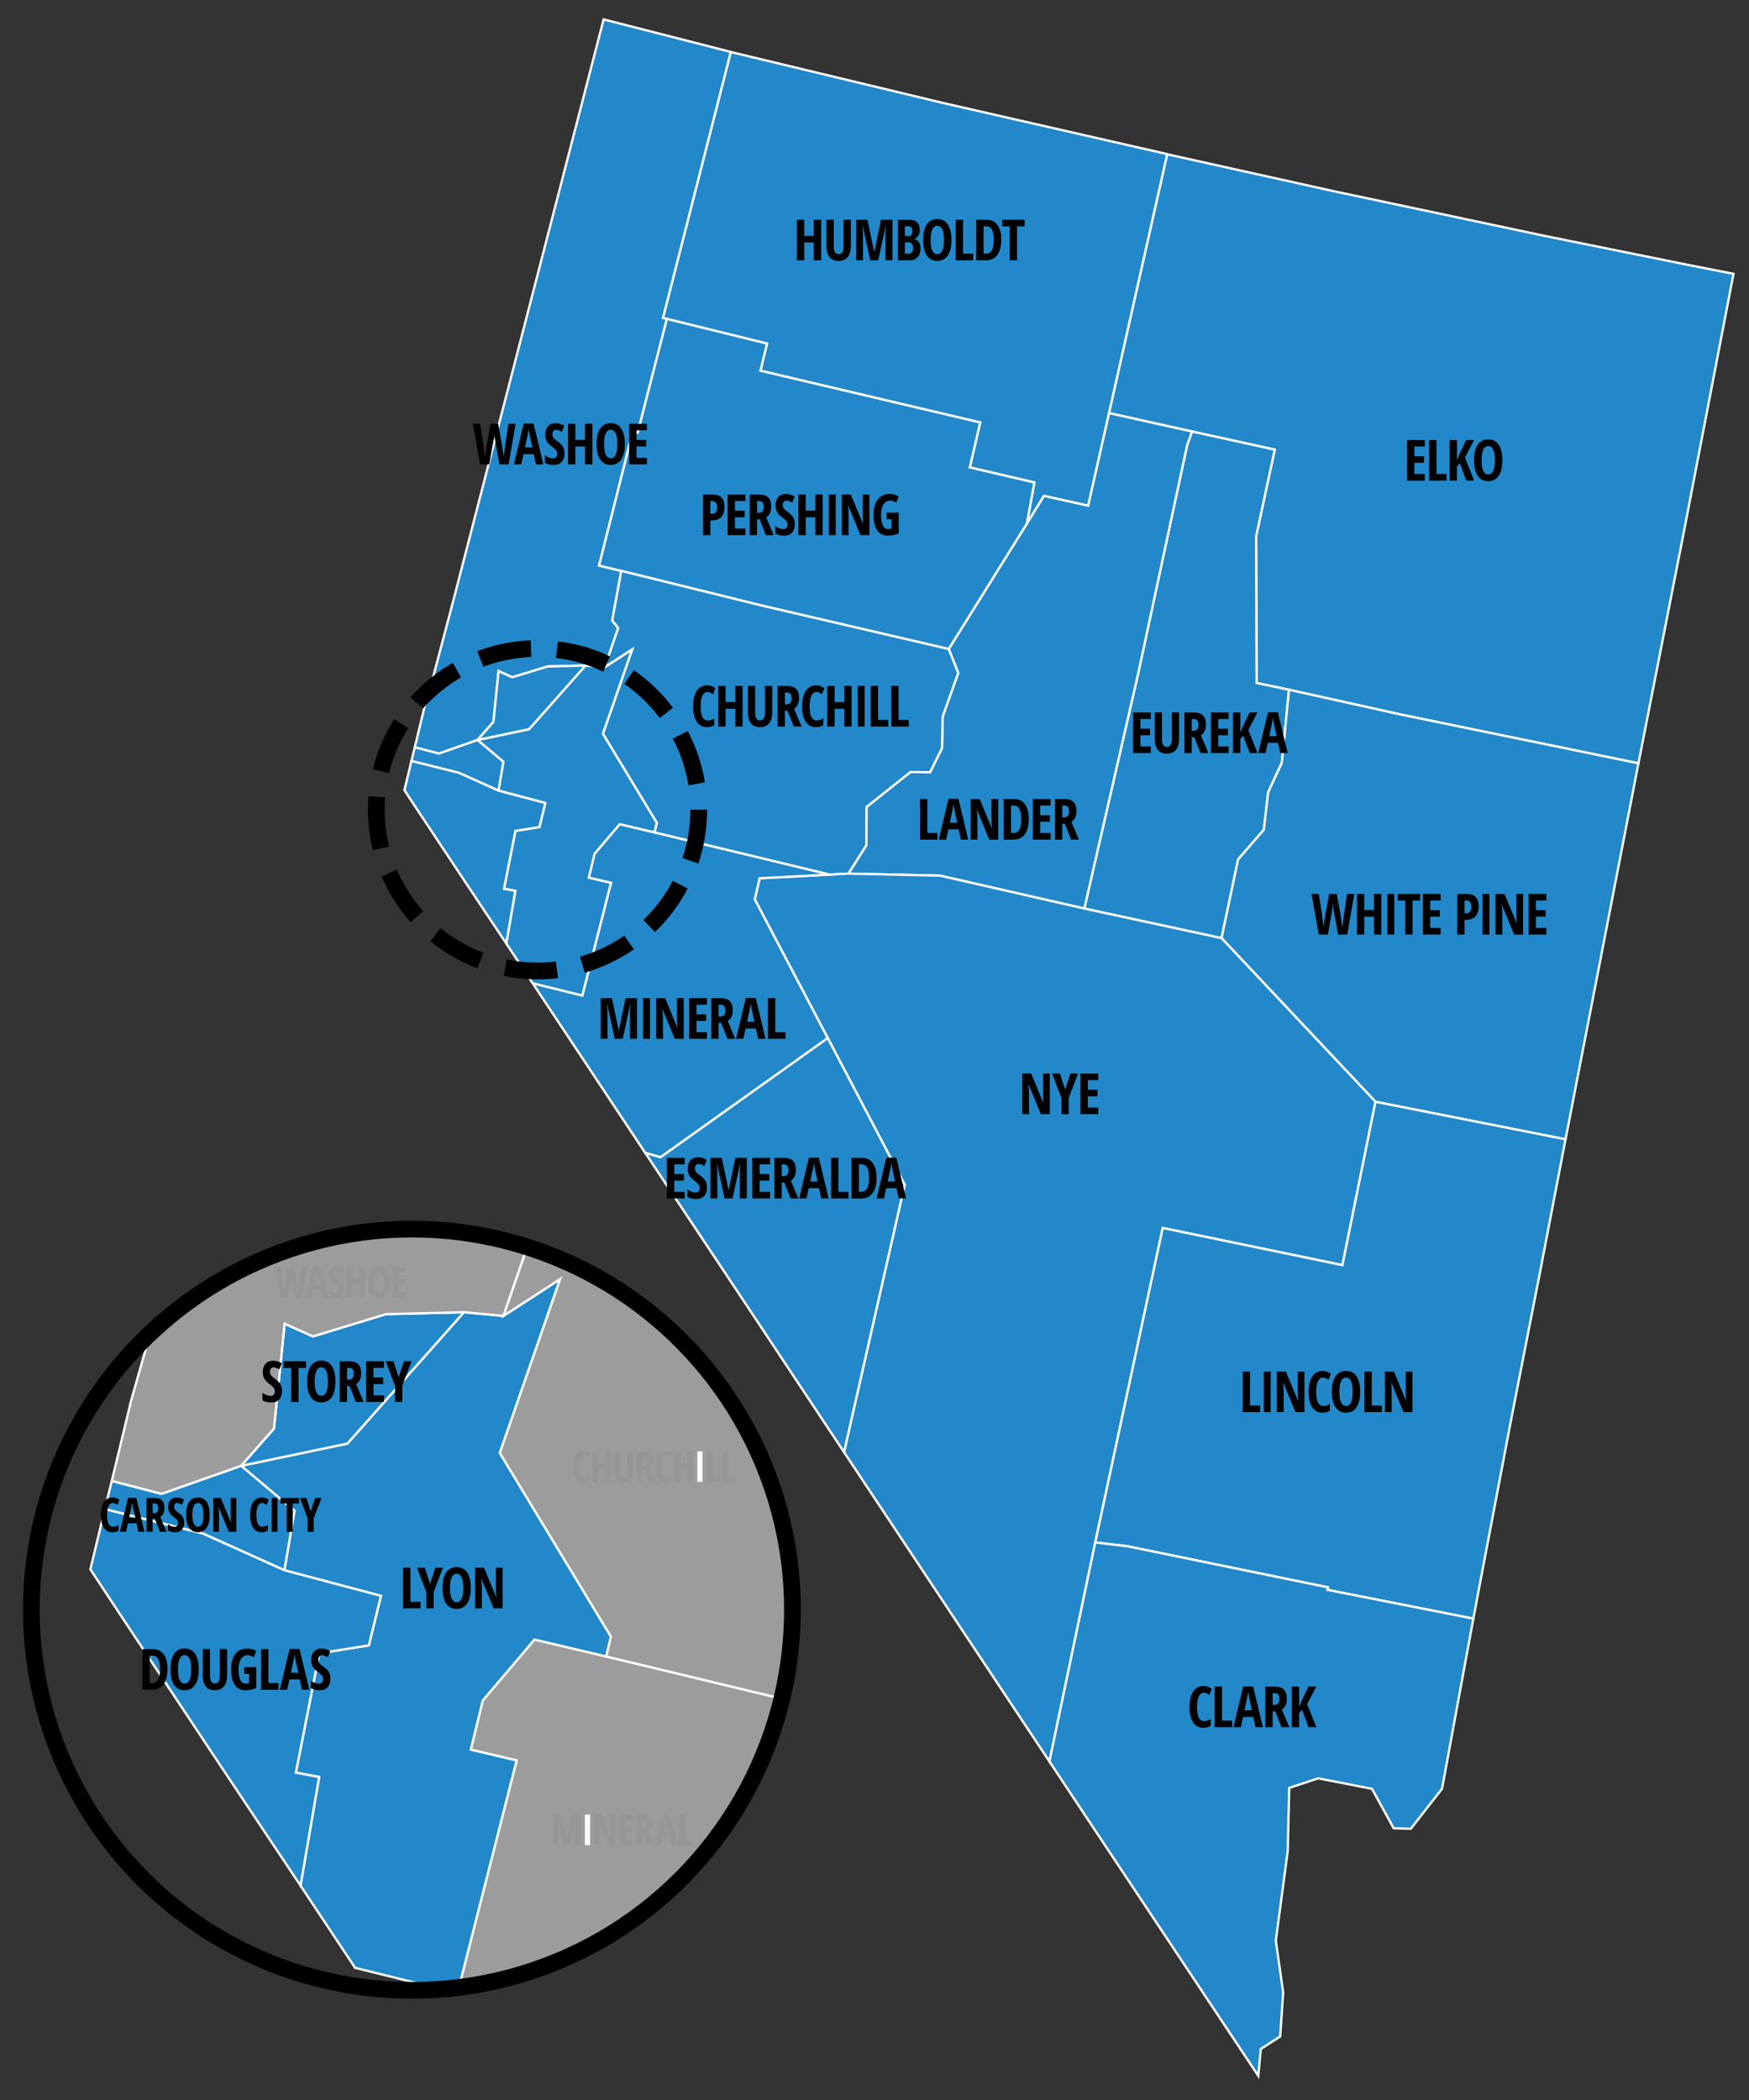 <svg version="1.1" id="Layer_1" xmlns="http://www.w3.org/2000/svg" xmlns:xlink="http://www.w3.org/1999/xlink" x="0px" y="0px"
					 width="768px" height="922px" viewBox="0 0 768 922" enable-background="new 0 0 768 922" xml:space="preserve">
				<rect x="0" y="0" width="768" height="922" fill="#333333" stroke="none"/>
				<polygon id="humboldt" fill="#2288c9" points="487.005,181.357 477.831,222.02 458.438,217.7 450.883,229.899 454.204,211.818 425.835,205.2 
					430.406,185.477 333.912,162.741 336.821,150.84 292.821,140.013 291.101,139.583 320.888,22.825 414.453,45.29 511.82,67.486 
					512.55,67.733 "/>
				<polygon fill="none" stroke="#FFFFFF" stroke-miterlimit="10" points="487.005,181.357 477.831,222.02 458.438,217.7 
					450.883,229.899 454.204,211.818 425.835,205.2 430.406,185.477 333.912,162.741 336.821,150.84 292.821,140.013 291.101,139.583 
					320.888,22.825 414.453,45.29 511.82,67.486 512.55,67.733 "/>
				<polygon id="elko" fill="#2288c9" points="741.016,116.248 761.193,120.209 739.303,233.975 719.455,335.101 614.916,313.65 566.002,302.81 
					551.801,299.847 551.568,235.449 559.73,197.4 523.448,189.444 487.006,181.357 512.551,67.733 585.188,83.836 677.698,103.443 "/>
				<polygon fill="none" stroke="#FFFFFF" stroke-miterlimit="10" points="741.016,116.248 761.193,120.209 739.303,233.975 
					719.455,335.101 614.916,313.65 566.002,302.81 551.801,299.847 551.568,235.449 559.73,197.4 523.448,189.444 487.006,181.357 
					512.551,67.733 585.188,83.836 677.698,103.443 "/>
				<polygon id="washoe" fill="#2288c9" points="292.821,140.013 280.023,189.987 277.854,189.501 263.058,248.279 272.804,250.631 268.835,272.427 
					271.473,275.701 265.516,292.952 257.088,292.175 240.479,292.591 224.951,297.322 218.927,294.612 216.661,316.92 209.68,324.861 
					192.726,330.822 182.137,328.077 186.25,310.995 190.473,296.159 198.664,265.179 241.374,100.03 265.051,8.513 317.869,22.016 
					320.888,22.825 291.101,139.582 "/>
				<polygon fill="none" stroke="#FFFFFF" stroke-miterlimit="10" points="292.821,140.013 280.023,189.987 277.854,189.501 
					263.058,248.279 272.804,250.631 268.835,272.427 271.473,275.701 265.516,292.952 257.088,292.175 240.479,292.591 
					224.951,297.322 218.927,294.612 216.661,316.92 209.68,324.861 192.726,330.822 182.137,328.077 186.25,310.995 190.473,296.159 
					198.664,265.179 241.374,100.03 265.051,8.513 317.869,22.016 320.888,22.825 291.101,139.582 "/>
				<polygon id="eureka" fill="#2288c9" points="566.001,302.81 562.846,334.938 556.87,347.76 554.965,364.252 543.674,377.268 536.389,411.85 
					476.124,398.855 499.861,295.31 521.276,195.408 523.448,189.444 559.73,197.4 551.569,235.449 551.8,299.847 "/>
				<polygon fill="none" stroke="#FFFFFF" stroke-miterlimit="10" points="566.001,302.81 562.846,334.938 556.87,347.76 
					554.965,364.252 543.674,377.268 536.389,411.85 476.124,398.855 499.861,295.31 521.276,195.408 523.448,189.444 559.73,197.4 
					551.569,235.449 551.8,299.847 "/>
				<polygon id="lander" fill="#2288c9" points="523.449,189.444 521.276,195.408 499.861,295.309 476.125,398.854 412.783,384.419 372.517,383.518 
					380.435,371.034 380.485,354.252 399.762,338.935 408.406,339.01 413.647,328.384 413.949,314.493 420.767,295.426 416.58,284.931 
					450.883,229.899 458.438,217.7 477.831,222.02 487.006,181.357 "/>
				<polygon fill="none" stroke="#FFFFFF" stroke-miterlimit="10" points="523.449,189.444 521.276,195.408 499.861,295.309 
					476.125,398.854 412.783,384.419 372.517,383.518 380.435,371.034 380.485,354.252 399.762,338.935 408.406,339.01 413.647,328.384 
					413.949,314.493 420.767,295.426 416.58,284.931 450.883,229.899 458.438,217.7 477.831,222.02 487.006,181.357 "/>
				<polygon id="pershing" fill="#2288c9" points="450.883,229.899 416.58,284.932 334.537,265.858 272.804,250.63 263.059,248.278 277.854,189.501 
					280.023,189.986 292.821,140.014 336.822,150.839 333.912,162.741 430.406,185.478 425.836,205.199 454.204,211.817 "/>
				<polygon fill="none" stroke="#FFFFFF" stroke-miterlimit="10" points="450.883,229.899 416.58,284.932 334.537,265.858 
					272.804,250.63 263.059,248.278 277.854,189.501 280.023,189.986 292.821,140.014 336.822,150.839 333.912,162.741 430.406,185.478 
					425.836,205.199 454.204,211.817 "/>
				<polygon id="white-pine" fill="#2288c9" points="719.455,335.102 714.776,359.282 706.705,400.936 687.438,500.164 603.997,483.69 536.389,411.85 
					543.675,377.268 554.965,364.251 556.869,347.76 562.846,334.938 566.001,302.81 614.915,313.649 "/>
				<polygon fill="none" stroke="#FFFFFF" stroke-miterlimit="10" points="719.455,335.102 714.776,359.282 706.705,400.936 
					687.438,500.164 603.997,483.69 536.389,411.85 543.675,377.268 554.965,364.251 556.869,347.76 562.846,334.938 566.001,302.81 
					614.915,313.649 "/>
				<polygon id="churchill" fill="#2288c9" points="416.58,284.931 420.767,295.426 413.949,314.493 413.647,328.384 408.406,339.01 399.762,338.935 
					380.485,354.252 380.435,371.034 372.517,383.519 364.25,383.957 287.382,365.459 288.386,361.209 264.74,322.132 277.573,285.132 
					265.517,292.952 271.473,275.701 268.835,272.426 272.804,250.63 334.537,265.858 "/>
				<polygon fill="none" stroke="#FFFFFF" stroke-miterlimit="10" points="416.58,284.931 420.767,295.426 413.949,314.493 
					413.647,328.384 408.406,339.01 399.762,338.935 380.485,354.252 380.435,371.034 372.517,383.519 364.25,383.957 287.382,365.459 
					288.386,361.209 264.74,322.132 277.573,285.132 265.517,292.952 271.473,275.701 268.835,272.426 272.804,250.63 334.537,265.858 
					"/>
				<polygon class="disable" fill="#2288c9" points="287.381,365.459 272.121,361.861 261.128,374.804 258.581,385.253 268.339,387.554 255.734,437.09 
					233.934,431.694 222.305,414.194 226.276,391.084 221.314,390.162 226.314,364.761 236.861,363.067 239.432,352.533 
					218.875,347.088 221.024,334.435 209.68,324.861 232.292,320.127 257.088,292.175 265.517,292.952 277.572,285.133 264.739,322.133 
					288.386,361.209 "/>
				<polygon fill="none" stroke="#FFFFFF" stroke-miterlimit="10" points="287.381,365.459 272.121,361.861 261.128,374.804 
					258.581,385.253 268.339,387.554 255.734,437.09 233.934,431.694 222.305,414.194 226.276,391.084 221.314,390.162 226.314,364.761 
					236.861,363.067 239.432,352.533 218.875,347.088 221.024,334.435 209.68,324.861 232.292,320.127 257.088,292.175 265.517,292.952 
					277.572,285.133 264.739,322.133 288.386,361.209 "/>
				<polygon class="disable" fill="#2288c9" points="209.68,324.861 216.661,316.92 218.927,294.613 224.951,297.322 240.479,292.591 257.088,292.175 
					232.293,320.127 "/>
				<polygon class="disable" fill="none" stroke="#FFFFFF" stroke-miterlimit="10" points="209.68,324.861 216.661,316.92 218.927,294.613 
					224.951,297.322 240.479,292.591 257.088,292.175 232.293,320.127 "/>
				<polygon class="disable" fill="#2288c9" points="218.875,347.088 201.558,339.289 180.655,334.077 182.138,328.077 192.727,330.822 209.681,324.86 
					221.024,334.436 "/>
				<polygon class="disable" fill="none" stroke="#FFFFFF" stroke-miterlimit="10" points="218.875,347.088 201.558,339.289 180.655,334.077 
					182.138,328.077 192.727,330.822 209.681,324.86 221.024,334.436 "/>
				<polygon id="nye" fill="#2288c9" points="476.125,398.854 536.389,411.85 603.998,483.69 589.468,555.4 510.565,539.092 480.939,677.135 
					460.815,773.298 370.614,637.493 397.238,520.064 363.478,455.732 331.407,394.806 333.54,385.561 364.25,383.958 372.517,383.518 
					412.782,384.418 "/>
				<polygon fill="none" stroke="#FFFFFF" stroke-miterlimit="10" points="476.125,398.854 536.389,411.85 603.998,483.69 
					589.468,555.4 510.565,539.092 480.939,677.135 460.815,773.298 370.614,637.493 397.238,520.064 363.478,455.732 331.407,394.806 
					333.54,385.561 364.25,383.958 372.517,383.518 412.782,384.418 "/>
				<polygon class="disable" fill="#2288c9" points="218.875,347.088 239.432,352.533 236.86,363.066 226.314,364.761 221.314,390.163 226.276,391.084 
					222.306,414.194 205.493,388.998 183.97,356.572 177.579,346.893 179.428,339.217 180.655,334.077 201.558,339.289 "/>
				<polygon class="disable" fill="none" stroke="#FFFFFF" stroke-miterlimit="10" points="218.875,347.088 239.432,352.533 236.86,363.066 
					226.314,364.761 221.314,390.163 226.276,391.084 222.306,414.194 205.493,388.998 183.97,356.572 177.579,346.893 179.428,339.217 
					180.655,334.077 201.558,339.289 "/>
				<polygon id="mineral" fill="#2288c9" points="364.25,383.957 333.54,385.56 331.407,394.805 363.478,455.732 290.025,508.047 283.343,506.133 
					233.933,431.694 255.735,437.09 268.339,387.554 258.581,385.253 261.129,374.804 272.121,361.861 287.382,365.459 "/>
				<polygon fill="none" stroke="#FFFFFF" stroke-miterlimit="10" points="364.25,383.957 333.54,385.56 331.407,394.805 
					363.478,455.732 290.025,508.047 283.343,506.133 233.933,431.694 255.735,437.09 268.339,387.554 258.581,385.253 261.129,374.804 
					272.121,361.861 287.382,365.459 "/>
				<polygon id="lincoln" fill="#2288c9" points="687.438,500.163 685.135,512.144 675.775,560.829 663.559,623.174 650.355,692.546 646.952,710.595 
					582.885,697.947 583.104,696.853 495.18,678.839 480.939,677.134 510.566,539.091 589.468,555.401 603.997,483.69 "/>
				<polygon fill="none" stroke="#FFFFFF" stroke-miterlimit="10" points="687.438,500.163 685.135,512.144 675.775,560.829 
					663.559,623.174 650.355,692.546 646.952,710.595 582.885,697.947 583.104,696.853 495.18,678.839 480.939,677.134 510.566,539.091 
					589.468,555.401 603.997,483.69 "/>
				<polygon id="esmeralda" fill="#2288c9" points="370.614,637.493 324.254,567.621 283.343,506.134 290.025,508.048 363.478,455.732 397.238,520.064 
					"/>
				<polygon fill="none" stroke="#FFFFFF" stroke-miterlimit="10" points="370.614,637.493 324.254,567.621 283.343,506.134 
					290.025,508.048 363.478,455.732 397.238,520.064 "/>
				<polygon id="clark" fill="#2288c9" points="646.953,710.595 633.213,785.239 619.495,802.839 611.979,802.609 602.445,785.304 578.803,780.694 
					566.103,784.899 565.448,812.667 560.221,851.911 563.451,874.734 562.134,894.018 553.628,899.52 552.526,911.29 478.28,799.645 
					460.815,773.297 480.939,677.134 495.18,678.839 583.104,696.853 582.885,697.947 "/>
				<polygon fill="none" stroke="#FFFFFF" stroke-miterlimit="10" points="646.953,710.595 633.213,785.239 619.495,802.839 
					611.979,802.609 602.445,785.304 578.803,780.694 566.103,784.899 565.448,812.667 560.221,851.911 563.451,874.734 
					562.134,894.018 553.628,899.52 552.526,911.29 478.28,799.645 460.815,773.297 480.939,677.134 495.18,678.839 583.104,696.853 
					582.885,697.947 "/>
				<g>
					<defs>
						<rect id="SVGID_1_" width="768" height="922"/>
					</defs>
					<clipPath id="SVGID_2_">
						<use xlink:href="#SVGID_1_"  overflow="visible"/>
					</clipPath>
					
						<circle clip-path="url(#SVGID_2_)" fill="none" stroke="#000000" stroke-width="7.34" stroke-miterlimit="10" stroke-dasharray="22.81,11.405" cx="236.027" cy="355.483" r="70.789"/>
					<polygon id="lyon" clip-path="url(#SVGID_2_)" fill="#2288c9" points="266.19,727.244 234.709,719.822 212.033,746.521 206.777,768.077 
						226.908,772.823 200.906,875.009 155.932,863.879 131.947,827.779 140.138,780.106 129.903,778.203 140.217,725.806 
						161.972,722.31 167.276,700.579 124.871,689.349 129.304,663.246 105.902,643.495 152.549,633.73 203.699,576.068 221.086,577.671 
						245.956,561.54 219.482,637.867 268.262,718.478 	"/>
					<polygon clip-path="url(#SVGID_2_)" fill="none" stroke="#FFFFFF" stroke-miterlimit="10" points="266.19,727.244 234.709,719.822 
						212.033,746.521 206.777,768.077 226.908,772.823 200.906,875.009 155.932,863.879 131.947,827.779 140.138,780.106 
						129.903,778.203 140.217,725.806 161.972,722.31 167.276,700.579 124.871,689.349 129.304,663.246 105.902,643.495 152.549,633.73 
						203.699,576.068 221.086,577.671 245.956,561.54 219.482,637.867 268.262,718.478 	"/>
					<polygon id="storey" clip-path="url(#SVGID_2_)" fill="#2288c9" points="105.902,643.495 120.304,627.114 124.977,581.097 137.404,586.687 
						169.437,576.927 203.699,576.068 152.549,633.73 	"/>
					<polygon clip-path="url(#SVGID_2_)" fill="none" stroke="#FFFFFF" stroke-miterlimit="10" points="105.902,643.495 
						120.304,627.114 124.977,581.097 137.404,586.687 169.437,576.927 203.699,576.068 152.549,633.73 	"/>
					<polygon id="carson-city" clip-path="url(#SVGID_2_)" fill="#2288c9" points="124.871,689.348 89.147,673.257 46.026,662.508 49.085,650.131 
						70.928,655.793 105.902,643.495 129.304,663.246 	"/>
					<polygon clip-path="url(#SVGID_2_)" fill="none" stroke="#FFFFFF" stroke-miterlimit="10" points="124.871,689.348 89.147,673.257 
						46.026,662.508 49.085,650.131 70.928,655.793 105.902,643.495 129.304,663.246 	"/>
					<polygon id="douglas" clip-path="url(#SVGID_2_)" fill="#2288c9" points="124.871,689.348 167.276,700.58 161.973,722.309 140.217,725.805 
						129.903,778.204 140.138,780.105 131.947,827.778 97.263,775.801 52.864,708.912 39.681,688.942 43.495,673.109 46.026,662.508 
						89.147,673.257 	"/>
					<polygon clip-path="url(#SVGID_2_)" fill="none" stroke="#FFFFFF" stroke-miterlimit="10" points="124.871,689.348 167.276,700.58 
						161.973,722.309 140.217,725.805 129.903,778.204 140.138,780.105 131.947,827.778 97.263,775.801 52.864,708.912 39.681,688.942 
						43.495,673.109 46.026,662.508 89.147,673.257 	"/>
					<path clip-path="url(#SVGID_2_)" fill="#9c9c9c" d="M49.084,650.131l21.843,5.661l34.974-12.297l14.402-16.381l4.673-46.018
						l12.427,5.589l32.033-9.759l34.263-0.859l17.386,1.604l10.45-30.266c-15.986-5.082-33.004-7.845-50.673-7.845
						c-44.523,0-84.947,17.447-114.898,45.834l-8.396,29.497L49.084,650.131z"/>
					<path clip-path="url(#SVGID_2_)" fill="none" stroke="#FFFFFF" stroke-miterlimit="10" d="M49.084,650.131l21.843,5.661
						l34.974-12.297l14.402-16.381l4.673-46.018l12.427,5.589l32.033-9.759l34.263-0.859l17.386,1.604l10.45-30.266
						c-15.986-5.082-33.004-7.845-50.673-7.845c-44.523,0-84.947,17.447-114.898,45.834l-8.396,29.497L49.084,650.131z"/>
					<path clip-path="url(#SVGID_2_)" fill="#9c9c9c" d="M245.956,561.54l-26.473,76.326l48.78,80.61l-2.073,8.768l77.122,18.56
						c3.015-12.56,4.655-25.654,4.655-39.139c0-74.62-48.92-137.797-116.432-159.259l-10.449,30.265L245.956,561.54z"/>
					<path clip-path="url(#SVGID_2_)" fill="none" stroke="#FFFFFF" stroke-miterlimit="10" d="M245.956,561.54l-26.473,76.326
						l48.78,80.61l-2.073,8.768l77.122,18.56c3.015-12.56,4.655-25.654,4.655-39.139c0-74.62-48.92-137.797-116.432-159.259
						l-10.449,30.265L245.956,561.54z"/>
					<path clip-path="url(#SVGID_2_)" fill="#9c9c9c" d="M234.709,719.822l-22.676,26.699l-5.256,21.555l20.13,4.746l-25.349,99.626
						c69.469-8.588,125.7-59.776,141.754-126.645l-77.122-18.561L234.709,719.822z"/>
					<path clip-path="url(#SVGID_2_)" fill="none" stroke="#FFFFFF" stroke-miterlimit="10" d="M234.709,719.822l-22.676,26.699
						l-5.256,21.555l20.13,4.746l-25.349,99.626c69.469-8.588,125.7-59.776,141.754-126.645l-77.122-18.561L234.709,719.822z"/>
					
						<circle clip-path="url(#SVGID_2_)" fill="none" stroke="#000000" stroke-width="7.34" stroke-miterlimit="10" cx="180.863" cy="706.665" r="167.104"/>
				</g>
				<g data-name="elko" class="name-text">
					<polygon points="625.623,211.001 617.833,211.001 617.833,193.184 625.623,193.184 625.623,196.047 621.048,196.047 
						621.048,200.289 625.292,200.289 625.292,203.166 621.048,203.166 621.048,208.102 625.623,208.102 "/>
					<polygon points="627.536,211.001 627.536,193.184 630.751,193.184 630.751,208.102 635.208,208.102 635.208,211.001 "/>
					<polygon points="647.304,211.001 643.875,211.001 641.038,203.385 639.749,204.712 639.749,211.001 636.533,211.001 
						636.533,193.184 639.749,193.184 639.749,202.02 640.872,199.351 643.816,193.184 647.256,193.184 643.261,200.897 "/>
					<path clip-path="url(#SVGID_4_)" d="M659.69,202.068c0,2.95-0.536,5.216-1.608,6.801c-1.071,1.584-2.604,2.376-4.599,2.376
						c-2.002,0-3.538-0.79-4.61-2.37c-1.071-1.58-1.607-3.857-1.607-6.831c0-2.95,0.536-5.21,1.607-6.783
						c1.072-1.572,2.617-2.358,4.635-2.358c1.993,0,3.523,0.79,4.587,2.371C659.158,196.854,659.69,199.119,659.69,202.068
						M650.552,202.068c0,2.031,0.248,3.579,0.745,4.644c0.496,1.064,1.226,1.596,2.187,1.596c1.939,0,2.908-2.08,2.908-6.24
						s-0.961-6.24-2.884-6.24c-0.977,0-1.715,0.531-2.211,1.591C650.8,198.479,650.552,200.029,650.552,202.068"/>
				</g>
				<g data-name="humboldt" class="name-text">
					<polygon clip-path="url(#SVGID_4_)" points="360.575,114.281 357.359,114.281 357.359,106.469 353.115,106.469 353.115,114.281 
						349.9,114.281 349.9,96.463 353.115,96.463 353.115,103.544 357.359,103.544 357.359,96.463 360.575,96.463 	"/>
					<path clip-path="url(#SVGID_4_)" d="M373.607,96.463v11.53c0,2.12-0.466,3.739-1.396,4.856c-0.929,1.117-2.273,1.676-4.031,1.676
						c-1.718,0-3.026-0.554-3.925-1.664c-0.898-1.108-1.347-2.748-1.347-4.917V96.463h3.192v11.725c0,2.267,0.729,3.4,2.187,3.4
						c0.677,0,1.202-0.289,1.572-0.865c0.37-0.577,0.556-1.397,0.556-2.462V96.463H373.607z"/>
					<path clip-path="url(#SVGID_4_)" d="M382.121,114.281l-3.287-15.173h-0.13c0.149,1.17,0.225,2.242,0.225,3.217v11.956h-2.979
						V96.463h4.942l2.955,14.004h0.094l2.932-14.004h5.013v17.818h-3.05v-12.078c0-0.999,0.055-2.023,0.165-3.071h-0.095l-3.274,15.149
						H382.121z"/>
					<path clip-path="url(#SVGID_4_)" d="M394.3,96.463h4.409c1.797,0,3.105,0.36,3.925,1.079c0.819,0.719,1.229,1.862,1.229,3.431
						c0,1.031-0.217,1.895-0.65,2.59c-0.434,0.694-1.024,1.115-1.773,1.261v0.122c0.978,0.252,1.683,0.723,2.115,1.413
						c0.435,0.691,0.651,1.609,0.651,2.755c0,1.616-0.42,2.882-1.259,3.796c-0.84,0.914-1.988,1.371-3.446,1.371H394.3V96.463z
						 M397.326,103.629h1.479c0.677,0,1.153-0.187,1.43-0.56c0.275-0.374,0.413-0.93,0.413-1.67c0-0.739-0.157-1.269-0.473-1.59
						s-0.812-0.482-1.489-0.482h-1.359V103.629z M397.326,106.396v4.985h1.619c0.67,0,1.168-0.212,1.495-0.634s0.491-1.077,0.491-1.962
						c0-1.593-0.678-2.389-2.033-2.389H397.326z"/>
					<path clip-path="url(#SVGID_4_)" d="M417.786,105.348c0,2.95-0.536,5.216-1.608,6.801c-1.071,1.584-2.604,2.376-4.599,2.376
						c-2.002,0-3.538-0.79-4.61-2.37c-1.071-1.58-1.607-3.857-1.607-6.831c0-2.95,0.536-5.21,1.607-6.783
						c1.072-1.572,2.617-2.358,4.635-2.358c1.993,0,3.523,0.79,4.587,2.371C417.254,100.134,417.786,102.399,417.786,105.348
						 M408.647,105.348c0,2.031,0.248,3.579,0.745,4.644c0.496,1.064,1.226,1.596,2.187,1.596c1.939,0,2.908-2.08,2.908-6.24
						s-0.961-6.24-2.884-6.24c-0.977,0-1.715,0.531-2.211,1.591C408.896,101.759,408.647,103.309,408.647,105.348"/>
					<polygon clip-path="url(#SVGID_4_)" points="419.665,114.281 419.665,96.463 422.88,96.463 422.88,111.381 427.337,111.381 
						427.337,114.281 	"/>
					<path clip-path="url(#SVGID_4_)" d="M439.658,105.202c0,2.941-0.581,5.19-1.744,6.745c-1.162,1.557-2.835,2.334-5.019,2.334h-4.231
						V96.463h4.622c2.011,0,3.574,0.766,4.693,2.297C439.099,100.292,439.658,102.439,439.658,105.202 M436.359,105.299
						c0-3.981-1.063-5.972-3.191-5.972h-1.289v12.054h1.041c1.174,0,2.041-0.506,2.601-1.518
						C436.08,108.852,436.359,107.331,436.359,105.299"/>
					<polygon clip-path="url(#SVGID_4_)" points="446.588,114.281 443.384,114.281 443.384,99.376 440.074,99.376 440.074,96.463 
						449.898,96.463 449.898,99.376 446.588,99.376 	"/>
				</g>
				<g data-name="pershing" class="name-text">
					<path clip-path="url(#SVGID_4_)" d="M318.119,222.587c0,1.894-0.464,3.346-1.39,4.358c-0.926,1.011-2.264,1.517-4.013,1.517h-0.804
						v6.459h-3.216v-17.818h4.386C316.44,217.103,318.119,218.931,318.119,222.587 M311.912,225.586h0.615
						c0.788,0,1.375-0.224,1.761-0.67c0.386-0.447,0.579-1.179,0.579-2.194c0-0.934-0.177-1.627-0.532-2.078
						c-0.354-0.451-0.902-0.677-1.643-0.677h-0.78V225.586z"/>
					<polygon clip-path="url(#SVGID_4_)" points="327.299,234.921 319.508,234.921 319.508,217.104 327.299,217.104 327.299,219.967 
						322.724,219.967 322.724,224.208 326.968,224.208 326.968,227.085 322.724,227.085 322.724,232.021 327.299,232.021 	"/>
					<path clip-path="url(#SVGID_4_)" d="M332.428,227.987v6.935h-3.216v-17.819h4.209c1.781,0,3.095,0.435,3.943,1.304
						c0.847,0.87,1.271,2.199,1.271,3.986c0,2.251-0.738,3.823-2.211,4.717l3.321,7.812h-3.44l-2.731-6.935H332.428z M332.428,225.135
						h0.827c0.757,0,1.301-0.221,1.632-0.664c0.331-0.443,0.496-1.103,0.496-1.981c0-0.91-0.175-1.558-0.526-1.943
						c-0.35-0.386-0.892-0.579-1.625-0.579h-0.804V225.135z"/>
					<path clip-path="url(#SVGID_4_)" d="M349.012,230.01c0,1.666-0.408,2.941-1.223,3.827c-0.816,0.885-1.992,1.328-3.529,1.328
						c-1.505,0-2.786-0.304-3.842-0.914v-3.278c1.292,0.87,2.478,1.304,3.559,1.304c0.613,0,1.076-0.175,1.389-0.524
						c0.31-0.349,0.466-0.825,0.466-1.426c0-0.593-0.185-1.135-0.554-1.627c-0.371-0.492-0.983-1.038-1.834-1.639
						c-0.741-0.529-1.302-1.034-1.684-1.518c-0.383-0.483-0.678-1.025-0.887-1.627c-0.209-0.601-0.313-1.3-0.313-2.096
						c0-1.527,0.411-2.738,1.235-3.632c0.823-0.893,1.93-1.341,3.317-1.341c1.324,0,2.595,0.383,3.818,1.146l-1.064,2.657
						c-0.379-0.227-0.774-0.431-1.188-0.609c-0.414-0.179-0.857-0.268-1.33-0.268c-0.52,0-0.92,0.176-1.201,0.529
						c-0.28,0.354-0.418,0.835-0.418,1.445c0,0.601,0.166,1.125,0.502,1.572c0.334,0.447,0.92,0.955,1.756,1.524
						c1.127,0.78,1.912,1.576,2.357,2.388C348.789,228.044,349.012,228.97,349.012,230.01"/>
					<polygon clip-path="url(#SVGID_4_)" points="361.253,234.921 358.037,234.921 358.037,227.109 353.793,227.109 353.793,234.921 
						350.578,234.921 350.578,217.104 353.793,217.104 353.793,224.185 358.037,224.185 358.037,217.104 361.253,217.104 	"/>
					<rect x="363.938" y="217.103" clip-path="url(#SVGID_4_)" width="3.026" height="17.818"/>
					<path clip-path="url(#SVGID_4_)" d="M381.768,234.921h-3.925l-5.344-12.907h-0.153c0.196,0.984,0.295,2.04,0.295,3.169v9.738
						h-2.978v-17.818h3.948l5.296,12.773h0.13c-0.15-0.854-0.225-1.87-0.225-3.047v-9.726h2.956V234.921z"/>
					<path clip-path="url(#SVGID_4_)" d="M389.343,225.037h5.285v9.141c-1.498,0.658-3.09,0.987-4.776,0.987
						c-2.01,0-3.557-0.788-4.641-2.364c-1.083-1.577-1.625-3.847-1.625-6.813c0-2.86,0.62-5.098,1.862-6.716
						c1.241-1.616,2.977-2.425,5.206-2.425c1.38,0,2.696,0.366,3.949,1.097l-1.017,2.706c-0.978-0.585-1.892-0.878-2.742-0.878
						c-1.222,0-2.188,0.563-2.902,1.688c-0.714,1.126-1.07,2.659-1.07,4.601c0,1.999,0.258,3.53,0.774,4.595
						c0.517,1.064,1.267,1.596,2.252,1.596c0.521,0,1.049-0.069,1.584-0.207v-4.083h-2.14V225.037z"/>
				</g>
				<g data-name="white-pine" class="name-text">
					<path clip-path="url(#SVGID_4_)" d="M591.579,410.267h-4.021l-1.689-9.335c-0.261-1.276-0.445-2.783-0.556-4.522l-0.095,0.902
						l-0.485,3.668l-1.643,9.287h-4.02l-3.133-17.818h3.156l1.548,10.054c0.15,1.008,0.352,2.589,0.604,4.742
						c0.197-2.178,0.383-3.734,0.556-4.668l1.845-10.128h3.334l1.844,10.128c0.244,1.503,0.438,3.067,0.579,4.692
						c0.276-2.405,0.477-3.993,0.604-4.766l1.501-10.054h3.18L591.579,410.267z"/>
					<polygon clip-path="url(#SVGID_4_)" points="606.539,410.267 603.323,410.267 603.323,402.455 599.079,402.455 599.079,410.267 
						595.864,410.267 595.864,392.449 599.079,392.449 599.079,399.53 603.323,399.53 603.323,392.449 606.539,392.449 	"/>
					<rect x="609.225" y="392.449" clip-path="url(#SVGID_4_)" width="3.026" height="17.818"/>
					<polygon clip-path="url(#SVGID_4_)" points="620.268,410.267 617.063,410.267 617.063,395.362 613.754,395.362 613.754,392.449 
						623.578,392.449 623.578,395.362 620.268,395.362 	"/>
					<polygon clip-path="url(#SVGID_4_)" points="632.587,410.267 624.797,410.267 624.797,392.449 632.587,392.449 632.587,395.313 
						628.012,395.313 628.012,399.554 632.256,399.554 632.256,402.431 628.012,402.431 628.012,407.367 632.587,407.367 	"/>
					<path clip-path="url(#SVGID_4_)" d="M649.299,397.933c0,1.894-0.463,3.346-1.39,4.358c-0.926,1.011-2.264,1.517-4.013,1.517h-0.805
						v6.459h-3.215v-17.818h4.386C647.62,392.449,649.299,394.276,649.299,397.933 M643.092,400.932h0.615
						c0.788,0,1.375-0.224,1.762-0.67c0.386-0.447,0.579-1.179,0.579-2.194c0-0.934-0.178-1.627-0.532-2.078
						c-0.354-0.451-0.902-0.677-1.644-0.677h-0.78V400.932z"/>
					<rect x="650.974" y="392.449" clip-path="url(#SVGID_4_)" width="3.026" height="17.818"/>
					<path clip-path="url(#SVGID_4_)" d="M668.803,410.267h-3.925l-5.345-12.907h-0.152c0.195,0.984,0.295,2.04,0.295,3.169v9.738
						h-2.979v-17.818h3.948l5.296,12.773h0.13c-0.149-0.854-0.225-1.87-0.225-3.047v-9.726h2.956V410.267z"/>
					<polygon clip-path="url(#SVGID_4_)" points="679.001,410.267 671.211,410.267 671.211,392.449 679.001,392.449 679.001,395.313 
						674.426,395.313 674.426,399.554 678.67,399.554 678.67,402.431 674.426,402.431 674.426,407.367 679.001,407.367 	"/>
				</g>
				<g data-name="churchill" class="name-text">
					<path clip-path="url(#SVGID_4_)" d="M310.61,303.78c-0.922,0-1.649,0.557-2.181,1.669c-0.532,1.114-0.798,2.662-0.798,4.644
						c0,4.127,1.044,6.191,3.132,6.191c0.915,0,1.872-0.3,2.873-0.901v2.949c-0.843,0.577-1.923,0.865-3.239,0.865
						c-1.947,0-3.442-0.798-4.486-2.395c-1.045-1.596-1.567-3.841-1.567-6.733c0-2.893,0.538-5.147,1.614-6.765
						c1.076-1.616,2.571-2.425,4.486-2.425c0.631,0,1.236,0.09,1.815,0.268c0.579,0.179,1.2,0.492,1.862,0.939l-1.064,2.694
						c-0.355-0.252-0.733-0.482-1.135-0.689S311.083,303.78,310.61,303.78"/>
					<polygon clip-path="url(#SVGID_4_)" points="326.076,318.953 322.861,318.953 322.861,311.141 318.617,311.141 318.617,318.953 
						315.401,318.953 315.401,301.135 318.617,301.135 318.617,308.216 322.861,308.216 322.861,301.135 326.076,301.135 	"/>
					<path clip-path="url(#SVGID_4_)" d="M339.107,301.135v11.53c0,2.12-0.465,3.739-1.395,4.856c-0.93,1.117-2.274,1.676-4.031,1.676
						c-1.719,0-3.027-0.554-3.925-1.664c-0.899-1.108-1.348-2.748-1.348-4.917v-11.481h3.192v11.725c0,2.267,0.729,3.4,2.187,3.4
						c0.678,0,1.202-0.289,1.572-0.865c0.371-0.577,0.556-1.398,0.556-2.462v-11.798H339.107z"/>
					<path clip-path="url(#SVGID_4_)" d="M344.664,312.019v6.935h-3.215v-17.819h4.209c1.781,0,3.096,0.435,3.942,1.304
						c0.847,0.87,1.271,2.199,1.271,3.986c0,2.251-0.736,3.823-2.211,4.717l3.322,7.812h-3.439l-2.731-6.935H344.664z M344.664,309.167
						h0.828c0.756,0,1.301-0.221,1.631-0.664c0.332-0.443,0.498-1.103,0.498-1.981c0-0.91-0.176-1.558-0.527-1.943
						c-0.35-0.386-0.893-0.579-1.625-0.579h-0.805V309.167z"/>
					<path clip-path="url(#SVGID_4_)" d="M358.482,303.78c-0.922,0-1.649,0.557-2.182,1.669c-0.531,1.114-0.797,2.662-0.797,4.644
						c0,4.127,1.043,6.191,3.132,6.191c0.914,0,1.872-0.3,2.873-0.901v2.949c-0.843,0.577-1.922,0.865-3.239,0.865
						c-1.947,0-3.442-0.798-4.486-2.395c-1.045-1.596-1.567-3.841-1.567-6.733c0-2.893,0.538-5.147,1.614-6.765
						c1.076-1.616,2.571-2.425,4.486-2.425c0.631,0,1.235,0.09,1.815,0.268c0.58,0.179,1.2,0.492,1.862,0.939l-1.064,2.694
						c-0.354-0.252-0.733-0.482-1.135-0.689S358.956,303.78,358.482,303.78"/>
					<polygon clip-path="url(#SVGID_4_)" points="373.948,318.953 370.732,318.953 370.732,311.141 366.488,311.141 366.488,318.953 
						363.273,318.953 363.273,301.135 366.488,301.135 366.488,308.216 370.732,308.216 370.732,301.135 373.948,301.135 	"/>
					<rect x="376.634" y="301.135" clip-path="url(#SVGID_4_)" width="3.026" height="17.818"/>
					<polygon clip-path="url(#SVGID_4_)" points="382.357,318.953 382.357,301.135 385.572,301.135 385.572,316.053 390.029,316.053 
						390.029,318.953 	"/>
					<polygon clip-path="url(#SVGID_4_)" points="391.355,318.953 391.355,301.135 394.57,301.135 394.57,316.053 399.027,316.053 
						399.027,318.953 	"/>
				</g>
				<g data-name="lander" class="name-text">
					<polygon clip-path="url(#SVGID_4_)" points="403.982,368.596 403.982,350.778 407.197,350.778 407.197,365.696 411.654,365.696 
						411.654,368.596 	"/>
					<path clip-path="url(#SVGID_4_)" d="M421.927,368.597l-0.993-4.497h-4.504l-0.993,4.497h-3.216l4.279-17.892h4.362l4.292,17.892
						H421.927z M420.33,361.162l-0.922-4.144c-0.055-0.252-0.179-0.883-0.372-1.895c-0.193-1.011-0.31-1.688-0.349-2.029
						c-0.103,0.699-0.232,1.469-0.391,2.31c-0.157,0.841-0.567,2.76-1.229,5.758H420.33z"/>
					<path clip-path="url(#SVGID_4_)" d="M438.332,368.596h-3.925l-5.345-12.907h-0.152c0.196,0.984,0.295,2.04,0.295,3.169v9.738
						h-2.979v-17.818h3.948l5.296,12.773h0.13c-0.149-0.854-0.225-1.87-0.225-3.047v-9.726h2.956V368.596z"/>
					<path clip-path="url(#SVGID_4_)" d="M451.734,359.517c0,2.941-0.581,5.19-1.744,6.745c-1.162,1.557-2.835,2.334-5.019,2.334h-4.231
						v-17.818h4.622c2.01,0,3.574,0.766,4.693,2.297C451.175,354.607,451.734,356.754,451.734,359.517 M448.436,359.614
						c0-3.981-1.063-5.972-3.191-5.972h-1.289v12.054h1.041c1.174,0,2.041-0.506,2.601-1.518
						C448.156,363.167,448.436,361.646,448.436,359.614"/>
					<polygon clip-path="url(#SVGID_4_)" points="461.324,368.596 453.534,368.596 453.534,350.778 461.324,350.778 461.324,353.642 
						456.749,353.642 456.749,357.883 460.993,357.883 460.993,360.76 456.749,360.76 456.749,365.696 461.324,365.696 	"/>
					<path clip-path="url(#SVGID_4_)" d="M466.452,361.662v6.935h-3.215v-17.819h4.208c1.781,0,3.096,0.435,3.942,1.304
						c0.848,0.87,1.271,2.199,1.271,3.986c0,2.251-0.737,3.823-2.211,4.717l3.322,7.812h-3.44l-2.731-6.935H466.452z M466.452,358.81
						h0.828c0.756,0,1.3-0.221,1.631-0.664c0.331-0.443,0.497-1.103,0.497-1.981c0-0.91-0.176-1.558-0.526-1.943
						c-0.351-0.386-0.893-0.579-1.625-0.579h-0.805V358.81z"/>
				</g>
				<g data-name="eureka" class="name-text">
					<polygon clip-path="url(#SVGID_4_)" points="505.34,330.6 497.55,330.6 497.55,312.782 505.34,312.782 505.34,315.646 
						500.765,315.646 500.765,319.887 505.009,319.887 505.009,322.764 500.765,322.764 500.765,327.7 505.34,327.7 	"/>
					<path clip-path="url(#SVGID_4_)" d="M517.743,312.781v11.53c0,2.12-0.466,3.739-1.396,4.856c-0.93,1.117-2.273,1.676-4.031,1.676
						c-1.718,0-3.026-0.554-3.925-1.664c-0.898-1.108-1.348-2.748-1.348-4.917v-11.481h3.192v11.725c0,2.267,0.729,3.4,2.187,3.4
						c0.678,0,1.202-0.289,1.572-0.865c0.37-0.577,0.556-1.398,0.556-2.462v-11.798H517.743z"/>
					<path clip-path="url(#SVGID_4_)" d="M523.301,323.665v6.935h-3.215v-17.819h4.208c1.781,0,3.096,0.435,3.942,1.304
						c0.848,0.87,1.271,2.199,1.271,3.986c0,2.251-0.737,3.823-2.211,4.717l3.322,7.812h-3.44l-2.731-6.935H523.301z M523.301,320.813
						h0.828c0.756,0,1.3-0.221,1.631-0.664s0.497-1.103,0.497-1.981c0-0.91-0.176-1.558-0.526-1.943
						c-0.351-0.386-0.893-0.579-1.625-0.579h-0.805V320.813z"/>
					<polygon clip-path="url(#SVGID_4_)" points="539.507,330.6 531.717,330.6 531.717,312.782 539.507,312.782 539.507,315.646 
						534.932,315.646 534.932,319.887 539.176,319.887 539.176,322.764 534.932,322.764 534.932,327.7 539.507,327.7 	"/>
					<polygon clip-path="url(#SVGID_4_)" points="552.189,330.6 548.761,330.6 545.924,322.982 544.635,324.311 544.635,330.6 
						541.42,330.6 541.42,312.782 544.635,312.782 544.635,321.618 545.758,318.949 548.702,312.782 552.142,312.782 548.146,320.496 	
						"/>
					<path clip-path="url(#SVGID_4_)" d="M562.2,330.6l-0.993-4.497h-4.504l-0.994,4.497h-3.215l4.279-17.892h4.362l4.292,17.892H562.2z
						 M560.604,323.165l-0.922-4.144c-0.055-0.252-0.179-0.883-0.372-1.895c-0.193-1.011-0.31-1.688-0.349-2.029
						c-0.103,0.699-0.232,1.469-0.391,2.31c-0.157,0.841-0.567,2.76-1.229,5.758H560.604z"/>
				</g>
				<g data-name="nye" class="name-text">
					<path clip-path="url(#SVGID_4_)" d="M460.966,489.119h-3.925l-5.344-12.906h-0.153c0.196,0.982,0.295,2.039,0.295,3.168v9.738
						h-2.979v-17.818h3.948l5.296,12.772h0.13c-0.149-0.853-0.225-1.868-0.225-3.047v-9.726h2.956V489.119z"/>
					<polygon clip-path="url(#SVGID_4_)" points="467.702,478.333 470.007,471.301 473.376,471.301 469.274,481.979 469.274,489.119 
						466.106,489.119 466.106,482.111 462.015,471.301 465.408,471.301 	"/>
					<polygon clip-path="url(#SVGID_4_)" points="482.238,489.119 474.448,489.119 474.448,471.301 482.238,471.301 482.238,474.165 
						477.663,474.165 477.663,478.406 481.907,478.406 481.907,481.282 477.663,481.282 477.663,486.219 482.238,486.219 	"/>
				</g>
				<g data-name="lincoln" class="name-text">
					<polygon clip-path="url(#SVGID_4_)" points="545.678,619.93 545.678,602.111 548.893,602.111 548.893,617.029 553.35,617.029 
						553.35,619.93 	"/>
					<rect x="554.957" y="602.111" clip-path="url(#SVGID_4_)" width="3.026" height="17.817"/>
					<path clip-path="url(#SVGID_4_)" d="M572.786,619.93h-3.925l-5.345-12.906h-0.152c0.196,0.982,0.295,2.039,0.295,3.168v9.738
						h-2.979v-17.818h3.948l5.296,12.772h0.13c-0.149-0.853-0.225-1.868-0.225-3.047v-9.726h2.956V619.93z"/>
					<path clip-path="url(#SVGID_4_)" d="M580.908,604.756c-0.922,0-1.649,0.557-2.182,1.67c-0.531,1.113-0.797,2.661-0.797,4.644
						c0,4.128,1.043,6.191,3.132,6.191c0.914,0,1.872-0.301,2.873-0.901v2.949c-0.844,0.576-1.923,0.865-3.239,0.865
						c-1.947,0-3.442-0.799-4.486-2.396c-1.045-1.597-1.566-3.841-1.566-6.733s0.537-5.147,1.613-6.764
						c1.076-1.617,2.571-2.426,4.486-2.426c0.631,0,1.235,0.09,1.815,0.269c0.579,0.179,1.199,0.491,1.861,0.938l-1.063,2.693
						c-0.354-0.252-0.733-0.48-1.136-0.688C581.818,604.86,581.381,604.756,580.908,604.756"/>
					<path clip-path="url(#SVGID_4_)" d="M597.258,610.996c0,2.949-0.536,5.217-1.608,6.801c-1.071,1.584-2.604,2.377-4.599,2.377
						c-2.002,0-3.538-0.79-4.61-2.371c-1.071-1.58-1.607-3.857-1.607-6.831c0-2.949,0.536-5.21,1.607-6.782
						c1.072-1.572,2.616-2.358,4.635-2.358c1.993,0,3.522,0.79,4.587,2.371C596.725,605.782,597.258,608.047,597.258,610.996
						 M588.119,610.996c0,2.031,0.248,3.579,0.745,4.644c0.496,1.064,1.226,1.597,2.187,1.597c1.939,0,2.908-2.08,2.908-6.24
						s-0.961-6.24-2.884-6.24c-0.978,0-1.715,0.53-2.211,1.591C588.367,607.407,588.119,608.957,588.119,610.996"/>
					<polygon clip-path="url(#SVGID_4_)" points="599.137,619.93 599.137,602.111 602.352,602.111 602.352,617.029 606.809,617.029 
						606.809,619.93 	"/>
					<path clip-path="url(#SVGID_4_)" d="M620.241,619.93h-3.925l-5.344-12.906h-0.153c0.196,0.982,0.295,2.039,0.295,3.168v9.738
						h-2.979v-17.818h3.948l5.296,12.772h0.13c-0.149-0.853-0.225-1.868-0.225-3.047v-9.726h2.956V619.93z"/>
				</g>
				<g data-name="clark" class="name-text">
					<path clip-path="url(#SVGID_4_)" d="M528.591,743.075c-0.922,0-1.649,0.557-2.182,1.67c-0.531,1.113-0.798,2.661-0.798,4.644
						c0,4.128,1.043,6.191,3.133,6.191c0.914,0,1.872-0.301,2.873-0.902v2.95c-0.844,0.576-1.923,0.865-3.239,0.865
						c-1.947,0-3.442-0.799-4.486-2.396c-1.045-1.597-1.566-3.841-1.566-6.733s0.538-5.147,1.613-6.764
						c1.076-1.617,2.571-2.426,4.486-2.426c0.631,0,1.235,0.09,1.815,0.269c0.579,0.179,1.199,0.491,1.861,0.938l-1.063,2.693
						c-0.354-0.252-0.733-0.481-1.136-0.688C529.501,743.18,529.063,743.075,528.591,743.075"/>
					<polygon clip-path="url(#SVGID_4_)" points="533.382,758.249 533.382,740.431 536.597,740.431 536.597,755.349 541.054,755.349 
						541.054,758.249 	"/>
					<path clip-path="url(#SVGID_4_)" d="M551.326,758.25l-0.993-4.497h-4.504l-0.993,4.497h-3.216l4.279-17.893h4.362l4.292,17.893
						H551.326z M549.729,750.814l-0.922-4.144c-0.056-0.252-0.179-0.884-0.372-1.896c-0.193-1.011-0.311-1.688-0.349-2.029
						c-0.103,0.699-0.232,1.469-0.391,2.31c-0.157,0.842-0.567,2.761-1.229,5.759H549.729z"/>
					<path clip-path="url(#SVGID_4_)" d="M558.841,751.314v6.935h-3.215v-17.818h4.208c1.781,0,3.096,0.435,3.942,1.305
						c0.848,0.869,1.271,2.197,1.271,3.985c0,2.25-0.737,3.822-2.211,4.716l3.322,7.813h-3.44l-2.73-6.935H558.841z M558.841,748.463
						h0.828c0.756,0,1.3-0.222,1.631-0.665c0.331-0.442,0.497-1.103,0.497-1.98c0-0.909-0.176-1.558-0.526-1.943
						s-0.893-0.579-1.625-0.579h-0.805V748.463z"/>
					<polygon clip-path="url(#SVGID_4_)" points="578.026,758.249 574.598,758.249 571.761,750.632 570.472,751.96 570.472,758.249 
						567.257,758.249 567.257,740.431 570.472,740.431 570.472,749.267 571.595,746.598 574.539,740.431 577.979,740.431 
						573.983,748.145 	"/>
				</g>
				<g data-name="esmeralda" class="name-text">
					<polygon clip-path="url(#SVGID_4_)" points="300.637,526.121 292.846,526.121 292.846,508.303 300.637,508.303 300.637,511.167 
						296.062,511.167 296.062,515.408 300.306,515.408 300.306,518.284 296.062,518.284 296.062,523.221 300.637,523.221 	"/>
					<path clip-path="url(#SVGID_4_)" d="M310.423,521.21c0,1.665-0.408,2.941-1.224,3.826c-0.816,0.886-1.992,1.329-3.528,1.329
						c-1.506,0-2.787-0.305-3.843-0.914v-3.279c1.293,0.87,2.479,1.305,3.559,1.305c0.615,0,1.078-0.175,1.389-0.524
						c0.311-0.349,0.467-0.824,0.467-1.426c0-0.593-0.185-1.136-0.556-1.627c-0.37-0.491-0.981-1.038-1.832-1.64
						c-0.741-0.527-1.303-1.033-1.685-1.517c-0.382-0.483-0.678-1.026-0.887-1.627c-0.208-0.602-0.313-1.301-0.313-2.097
						c0-1.527,0.412-2.738,1.236-3.632c0.823-0.894,1.928-1.341,3.316-1.341c1.324,0,2.596,0.382,3.818,1.146l-1.064,2.657
						c-0.378-0.228-0.774-0.431-1.188-0.609c-0.414-0.178-0.857-0.269-1.33-0.269c-0.52,0-0.92,0.177-1.2,0.53
						c-0.28,0.354-0.42,0.835-0.42,1.444c0,0.602,0.168,1.126,0.503,1.572c0.335,0.447,0.92,0.955,1.756,1.523
						c1.127,0.78,1.913,1.576,2.358,2.389S310.423,520.17,310.423,521.21"/>
					<path clip-path="url(#SVGID_4_)" d="M318.161,526.121l-3.286-15.174h-0.131c0.15,1.17,0.225,2.243,0.225,3.218v11.956h-2.979
						v-17.818h4.942l2.955,14.004h0.095l2.931-14.004h5.013v17.818h-3.05v-12.078c0-0.999,0.055-2.022,0.165-3.071h-0.094l-3.275,15.149
						H318.161z"/>
					<polygon clip-path="url(#SVGID_4_)" points="338.134,526.121 330.343,526.121 330.343,508.303 338.134,508.303 338.134,511.167 
						333.559,511.167 333.559,515.408 337.803,515.408 337.803,518.284 333.559,518.284 333.559,523.221 338.134,523.221 	"/>
					<path clip-path="url(#SVGID_4_)" d="M343.263,519.188v6.934h-3.216v-17.818h4.209c1.781,0,3.096,0.435,3.942,1.305
						c0.847,0.869,1.271,2.197,1.271,3.985c0,2.25-0.736,3.822-2.211,4.716l3.322,7.813h-3.439l-2.731-6.934H343.263z M343.263,516.335
						h0.827c0.756,0,1.301-0.222,1.631-0.665c0.332-0.442,0.498-1.103,0.498-1.98c0-0.909-0.176-1.558-0.527-1.943
						c-0.35-0.386-0.893-0.579-1.625-0.579h-0.804V516.335z"/>
					<path clip-path="url(#SVGID_4_)" d="M360.625,526.121l-0.993-4.496h-4.504l-0.994,4.496h-3.215l4.279-17.892h4.362l4.292,17.892
						H360.625z M359.028,518.687l-0.922-4.144c-0.055-0.253-0.179-0.884-0.372-1.896c-0.193-1.011-0.31-1.688-0.349-2.029
						c-0.102,0.699-0.232,1.469-0.39,2.31c-0.157,0.842-0.568,2.761-1.23,5.759H359.028z"/>
					<polygon clip-path="url(#SVGID_4_)" points="364.925,526.121 364.925,508.303 368.14,508.303 368.14,523.221 372.597,523.221 
						372.597,526.121 	"/>
					<path clip-path="url(#SVGID_4_)" d="M384.917,517.041c0,2.941-0.581,5.19-1.744,6.746c-1.162,1.556-2.835,2.334-5.019,2.334h-4.231
						v-17.818h4.622c2.01,0,3.574,0.767,4.693,2.298S384.917,514.279,384.917,517.041 M381.618,517.139c0-3.979-1.063-5.972-3.191-5.972
						h-1.289v12.054h1.041c1.173,0,2.041-0.506,2.6-1.518C381.339,520.691,381.618,519.17,381.618,517.139"/>
					<path clip-path="url(#SVGID_4_)" d="M394.634,526.121l-0.993-4.496h-4.504l-0.993,4.496h-3.216l4.279-17.892h4.362l4.292,17.892
						H394.634z M393.037,518.687l-0.922-4.144c-0.055-0.253-0.179-0.884-0.372-1.896c-0.193-1.011-0.31-1.688-0.349-2.029
						c-0.103,0.699-0.232,1.469-0.391,2.31c-0.157,0.842-0.567,2.761-1.229,5.759H393.037z"/>
				</g>
				<g data-name="storey" class="name-text">
					<path clip-path="url(#SVGID_4_)" d="M123.845,610.523c0,1.665-0.408,2.941-1.224,3.826c-0.816,0.886-1.992,1.329-3.528,1.329
						c-1.506,0-2.787-0.305-3.843-0.914v-3.279c1.293,0.87,2.479,1.305,3.559,1.305c0.615,0,1.078-0.175,1.389-0.524
						c0.311-0.349,0.467-0.824,0.467-1.426c0-0.593-0.185-1.136-0.556-1.627c-0.37-0.491-0.981-1.038-1.832-1.64
						c-0.741-0.528-1.303-1.033-1.685-1.517c-0.382-0.483-0.678-1.026-0.887-1.627c-0.208-0.602-0.313-1.301-0.313-2.097
						c0-1.527,0.412-2.738,1.236-3.632c0.823-0.894,1.928-1.341,3.316-1.341c1.324,0,2.596,0.382,3.818,1.146l-1.064,2.657
						c-0.378-0.228-0.774-0.431-1.188-0.609s-0.857-0.269-1.33-0.269c-0.52,0-0.92,0.176-1.2,0.53c-0.28,0.354-0.42,0.835-0.42,1.444
						c0,0.602,0.168,1.126,0.503,1.572c0.335,0.447,0.92,0.955,1.756,1.523c1.127,0.78,1.913,1.576,2.358,2.389
						S123.845,609.483,123.845,610.523"/>
					<polygon clip-path="url(#SVGID_4_)" points="131.077,615.435 127.873,615.435 127.873,600.529 124.563,600.529 124.563,597.616 
						134.387,597.616 134.387,600.529 131.077,600.529 	"/>
					<path clip-path="url(#SVGID_4_)" d="M147.29,606.501c0,2.949-0.536,5.217-1.608,6.801c-1.072,1.584-2.605,2.377-4.599,2.377
						c-2.002,0-3.539-0.79-4.611-2.371c-1.071-1.579-1.607-3.857-1.607-6.831c0-2.949,0.536-5.21,1.607-6.782
						c1.072-1.572,2.617-2.358,4.635-2.358c1.994,0,3.523,0.79,4.586,2.371C146.757,601.287,147.29,603.552,147.29,606.501
						 M138.151,606.501c0,2.031,0.249,3.579,0.745,4.644c0.497,1.064,1.225,1.597,2.187,1.597c1.939,0,2.908-2.08,2.908-6.24
						s-0.962-6.24-2.884-6.24c-0.977,0-1.714,0.53-2.211,1.591C138.4,602.912,138.151,604.462,138.151,606.501"/>
					<path clip-path="url(#SVGID_4_)" d="M152.384,608.5v6.935h-3.216v-17.818h4.209c1.781,0,3.095,0.435,3.943,1.304
						c0.847,0.87,1.271,2.198,1.271,3.986c0,2.25-0.738,3.822-2.211,4.716l3.321,7.813h-3.44l-2.731-6.935H152.384z M152.384,605.648
						h0.827c0.757,0,1.301-0.222,1.632-0.665c0.331-0.442,0.496-1.103,0.496-1.981c0-0.908-0.175-1.557-0.526-1.942
						c-0.35-0.386-0.892-0.579-1.625-0.579h-0.804V605.648z"/>
					<polygon clip-path="url(#SVGID_4_)" points="168.589,615.435 160.798,615.435 160.798,597.616 168.589,597.616 168.589,600.48 
						164.014,600.48 164.014,604.722 168.258,604.722 168.258,607.598 164.014,607.598 164.014,612.534 168.589,612.534 	"/>
					<polygon clip-path="url(#SVGID_4_)" points="175.068,604.648 177.373,597.616 180.742,597.616 176.64,608.293 176.64,615.435 
						173.472,615.435 173.472,608.427 169.381,597.616 172.775,597.616 	"/>
				</g>
				<g data-name="carson-city" class="name-text">
					<path clip-path="url(#SVGID_4_)" d="M49.494,659.819c-0.769,0-1.374,0.464-1.817,1.392c-0.444,0.928-0.665,2.218-0.665,3.869
						c0,3.439,0.87,5.159,2.61,5.159c0.762,0,1.56-0.25,2.394-0.751v2.458c-0.703,0.48-1.603,0.721-2.699,0.721
						c-1.623,0-2.869-0.665-3.739-1.996s-1.305-3.2-1.305-5.611c0-2.41,0.448-4.289,1.345-5.637c0.896-1.347,2.142-2.021,3.738-2.021
						c0.526,0,1.03,0.074,1.513,0.224c0.482,0.148,0.999,0.409,1.551,0.781l-0.887,2.245c-0.295-0.21-0.61-0.401-0.945-0.574
						S49.888,659.819,49.494,659.819"/>
					<path clip-path="url(#SVGID_4_)" d="M60.74,672.464l-0.828-3.748h-3.753l-0.828,3.748h-2.679l3.566-14.909h3.635l3.577,14.909
						H60.74z M59.41,666.269l-0.769-3.453c-0.045-0.21-0.149-0.735-0.31-1.579c-0.161-0.843-0.258-1.406-0.291-1.691
						c-0.085,0.583-0.193,1.224-0.325,1.925c-0.131,0.701-0.472,2.301-1.024,4.799H59.41z"/>
					<path clip-path="url(#SVGID_4_)" d="M67.027,666.685v5.779h-2.68v-14.849h3.507c1.485,0,2.58,0.362,3.286,1.087
						c0.706,0.725,1.059,1.832,1.059,3.321c0,1.875-0.614,3.186-1.842,3.932l2.768,6.509h-2.867l-2.275-5.779H67.027z M67.027,664.309
						h0.689c0.631,0,1.084-0.185,1.36-0.554c0.276-0.369,0.414-0.919,0.414-1.65c0-0.758-0.147-1.298-0.439-1.62
						s-0.744-0.482-1.354-0.482h-0.67V664.309z"/>
					<path clip-path="url(#SVGID_4_)" d="M80.871,668.371c0,1.388-0.34,2.451-1.02,3.188c-0.679,0.738-1.66,1.107-2.94,1.107
						c-1.255,0-2.322-0.254-3.202-0.762v-2.732c1.077,0.725,2.065,1.087,2.965,1.087c0.512,0,0.898-0.146,1.158-0.437
						c0.259-0.291,0.389-0.688,0.389-1.188c0-0.494-0.155-0.946-0.463-1.355c-0.309-0.41-0.818-0.865-1.527-1.366
						c-0.617-0.44-1.086-0.861-1.404-1.265c-0.319-0.402-0.565-0.854-0.739-1.355c-0.174-0.501-0.261-1.083-0.261-1.747
						c0-1.272,0.343-2.281,1.029-3.026c0.687-0.745,1.608-1.117,2.764-1.117c1.104,0,2.164,0.318,3.182,0.954l-0.887,2.215
						c-0.315-0.189-0.645-0.359-0.99-0.508c-0.345-0.149-0.714-0.224-1.108-0.224c-0.433,0-0.767,0.147-1,0.441
						c-0.233,0.295-0.35,0.696-0.35,1.204c0,0.501,0.14,0.938,0.419,1.31c0.279,0.373,0.767,0.796,1.463,1.27
						c0.939,0.65,1.594,1.313,1.965,1.991C80.685,666.732,80.871,667.504,80.871,668.371"/>
					<path clip-path="url(#SVGID_4_)" d="M92.071,665.02c0,2.458-0.447,4.347-1.34,5.667s-2.171,1.979-3.832,1.979
						c-1.668,0-2.949-0.657-3.842-1.975c-0.893-1.316-1.34-3.214-1.34-5.693c0-2.457,0.447-4.341,1.34-5.651
						c0.893-1.31,2.18-1.965,3.862-1.965c1.662,0,2.935,0.659,3.822,1.976C91.627,660.674,92.071,662.562,92.071,665.02 M84.456,665.02
						c0,1.692,0.207,2.982,0.621,3.869c0.413,0.888,1.021,1.331,1.822,1.331c1.616,0,2.424-1.733,2.424-5.2s-0.802-5.2-2.404-5.2
						c-0.815,0-1.429,0.441-1.842,1.325C84.663,662.028,84.456,663.32,84.456,665.02"/>
					<path clip-path="url(#SVGID_4_)" d="M103.753,672.464h-3.271l-4.453-10.756h-0.128c0.165,0.819,0.247,1.7,0.247,2.641v8.115h-2.483
						v-14.849h3.29l4.414,10.644h0.108c-0.124-0.711-0.187-1.557-0.187-2.539v-8.104h2.463V672.464z"/>
					<path clip-path="url(#SVGID_4_)" d="M115.049,659.819c-0.769,0-1.374,0.464-1.817,1.392c-0.444,0.928-0.665,2.218-0.665,3.869
						c0,3.439,0.87,5.159,2.61,5.159c0.762,0,1.56-0.25,2.394-0.751v2.458c-0.703,0.48-1.603,0.721-2.699,0.721
						c-1.623,0-2.869-0.665-3.739-1.996s-1.305-3.2-1.305-5.611c0-2.41,0.448-4.289,1.345-5.637c0.896-1.347,2.142-2.021,3.738-2.021
						c0.526,0,1.03,0.074,1.513,0.224c0.482,0.148,0.999,0.409,1.551,0.781l-0.887,2.245c-0.295-0.21-0.61-0.401-0.945-0.574
						C115.808,659.905,115.443,659.819,115.049,659.819"/>
					<rect x="119.304" y="657.615" clip-path="url(#SVGID_4_)" width="2.522" height="14.849"/>
					<polygon clip-path="url(#SVGID_4_)" points="128.535,672.464 125.865,672.464 125.865,660.043 123.107,660.043 123.107,657.615 
						131.293,657.615 131.293,660.043 128.535,660.043 	"/>
					<polygon clip-path="url(#SVGID_4_)" points="136.438,663.476 138.358,657.615 141.167,657.615 137.748,666.513 137.748,672.464 
						135.107,672.464 135.107,666.624 131.698,657.615 134.526,657.615 	"/>
				</g>
				<g data-name="douglas" class="name-text">
					<path clip-path="url(#SVGID_4_)" d="M73.56,732.702c0,2.941-0.581,5.19-1.743,6.746c-1.163,1.556-2.836,2.334-5.019,2.334h-4.232
						v-17.818h4.622c2.01,0,3.574,0.767,4.694,2.298C73,727.793,73.56,729.94,73.56,732.702 M70.262,732.8
						c0-3.98-1.064-5.972-3.192-5.972h-1.288v12.054h1.04c1.174,0,2.041-0.506,2.601-1.518C69.982,736.353,70.262,734.831,70.262,732.8"
						/>
					<path clip-path="url(#SVGID_4_)" d="M87.271,732.849c0,2.949-0.536,5.217-1.608,6.801c-1.072,1.584-2.605,2.377-4.599,2.377
						c-2.002,0-3.539-0.79-4.611-2.371c-1.071-1.58-1.607-3.857-1.607-6.831c0-2.949,0.536-5.21,1.607-6.782
						c1.072-1.572,2.617-2.358,4.635-2.358c1.994,0,3.523,0.79,4.586,2.371C86.738,727.635,87.271,729.899,87.271,732.849
						 M78.132,732.849c0,2.031,0.249,3.579,0.745,4.644c0.497,1.064,1.225,1.597,2.187,1.597c1.939,0,2.908-2.08,2.908-6.24
						s-0.962-6.24-2.884-6.24c-0.977,0-1.714,0.53-2.211,1.591C78.381,729.26,78.132,730.81,78.132,732.849"/>
					<path clip-path="url(#SVGID_4_)" d="M99.717,723.964v11.529c0,2.121-0.465,3.741-1.395,4.857c-0.93,1.117-2.274,1.676-4.031,1.676
						c-1.719,0-3.027-0.555-3.925-1.664c-0.899-1.109-1.348-2.748-1.348-4.918v-11.48h3.192v11.725c0,2.267,0.729,3.4,2.187,3.4
						c0.678,0,1.202-0.288,1.572-0.865c0.371-0.577,0.556-1.397,0.556-2.462v-11.798H99.717z"/>
					<path clip-path="url(#SVGID_4_)" d="M107.222,731.898h5.284v9.141c-1.497,0.658-3.089,0.987-4.776,0.987
						c-2.009,0-3.556-0.788-4.64-2.365c-1.084-1.576-1.625-3.847-1.625-6.813c0-2.859,0.62-5.099,1.861-6.715
						c1.242-1.617,2.978-2.426,5.208-2.426c1.379,0,2.695,0.366,3.949,1.097l-1.017,2.706c-0.977-0.585-1.891-0.878-2.743-0.878
						c-1.222,0-2.189,0.563-2.902,1.688s-1.07,2.659-1.07,4.601c0,1.998,0.258,3.53,0.774,4.595c0.516,1.064,1.267,1.597,2.253,1.597
						c0.52,0,1.048-0.069,1.584-0.207v-4.083h-2.14V731.898z"/>
					<polygon clip-path="url(#SVGID_4_)" points="114.644,741.782 114.644,723.964 117.859,723.964 117.859,738.882 122.315,738.882 
						122.315,741.782 	"/>
					<path clip-path="url(#SVGID_4_)" d="M132.588,741.783l-0.993-4.497h-4.504l-0.994,4.497h-3.215l4.279-17.893h4.363l4.291,17.893
						H132.588z M130.992,734.348l-0.922-4.144c-0.056-0.252-0.18-0.884-0.372-1.896c-0.194-1.011-0.31-1.688-0.349-2.029
						c-0.103,0.699-0.233,1.469-0.39,2.31c-0.158,0.842-0.568,2.761-1.23,5.759H130.992z"/>
					<path clip-path="url(#SVGID_4_)" d="M145.083,736.871c0,1.665-0.408,2.941-1.224,3.826c-0.816,0.886-1.992,1.329-3.528,1.329
						c-1.506,0-2.787-0.305-3.843-0.914v-3.279c1.293,0.87,2.479,1.305,3.559,1.305c0.615,0,1.078-0.175,1.389-0.524
						c0.311-0.349,0.467-0.824,0.467-1.426c0-0.593-0.185-1.136-0.556-1.627c-0.37-0.491-0.981-1.038-1.832-1.64
						c-0.741-0.527-1.303-1.033-1.685-1.517c-0.382-0.483-0.678-1.026-0.887-1.627c-0.208-0.602-0.313-1.301-0.313-2.097
						c0-1.527,0.412-2.738,1.236-3.632c0.823-0.894,1.928-1.341,3.316-1.341c1.324,0,2.596,0.382,3.818,1.146l-1.064,2.657
						c-0.378-0.228-0.774-0.431-1.188-0.609s-0.857-0.269-1.33-0.269c-0.52,0-0.92,0.177-1.2,0.53c-0.28,0.354-0.42,0.835-0.42,1.444
						c0,0.602,0.168,1.126,0.503,1.572c0.335,0.447,0.92,0.955,1.756,1.523c1.127,0.78,1.913,1.576,2.358,2.389
						S145.083,735.831,145.083,736.871"/>
				</g>
				<g data-name="lyon" class="name-text">
					<polygon clip-path="url(#SVGID_4_)" points="176.985,706.065 176.985,688.247 180.201,688.247 180.201,703.165 184.657,703.165 
						184.657,706.065 	"/>
					<polygon clip-path="url(#SVGID_4_)" points="188.835,695.279 191.141,688.247 194.509,688.247 190.407,698.924 190.407,706.065 
						187.239,706.065 187.239,699.058 183.148,688.247 186.542,688.247 	"/>
					<path clip-path="url(#SVGID_4_)" d="M206.723,697.132c0,2.949-0.536,5.217-1.608,6.801c-1.072,1.584-2.605,2.377-4.599,2.377
						c-2.002,0-3.539-0.79-4.611-2.371c-1.071-1.58-1.607-3.857-1.607-6.831c0-2.949,0.536-5.21,1.607-6.782
						c1.072-1.572,2.617-2.358,4.635-2.358c1.994,0,3.523,0.79,4.586,2.371C206.189,691.918,206.723,694.183,206.723,697.132
						 M197.583,697.132c0,2.031,0.249,3.579,0.745,4.644c0.497,1.064,1.225,1.597,2.187,1.597c1.939,0,2.908-2.08,2.908-6.24
						s-0.962-6.24-2.884-6.24c-0.977,0-1.714,0.53-2.211,1.591C197.833,693.543,197.583,695.093,197.583,697.132"/>
					<path clip-path="url(#SVGID_4_)" d="M220.707,706.065h-3.925l-5.344-12.906h-0.153c0.196,0.982,0.295,2.039,0.295,3.168v9.738
						h-2.979v-17.818h3.949l5.296,12.772h0.13c-0.15-0.853-0.225-1.868-0.225-3.047v-9.726h2.956V706.065z"/>
				</g>
				<g data-name="mineral" class="name-text">
					<path clip-path="url(#SVGID_4_)" d="M269.931,456.025l-3.286-15.173h-0.131c0.15,1.17,0.225,2.242,0.225,3.217v11.956h-2.979
						v-17.818h4.942l2.955,14.004h0.095l2.931-14.004h5.013v17.818h-3.05v-12.078c0-0.999,0.055-2.023,0.165-3.071h-0.094l-3.275,15.149
						H269.931z"/>
					<rect x="282.389" y="438.207" clip-path="url(#SVGID_4_)" width="3.026" height="17.818"/>
					<path clip-path="url(#SVGID_4_)" d="M300.218,456.025h-3.925l-5.344-12.907h-0.153c0.196,0.984,0.295,2.04,0.295,3.169v9.738
						h-2.979v-17.818h3.949l5.296,12.773h0.13c-0.15-0.854-0.225-1.87-0.225-3.047v-9.726h2.956V456.025z"/>
					<polygon clip-path="url(#SVGID_4_)" points="310.417,456.025 302.625,456.025 302.625,438.208 310.417,438.208 310.417,441.071 
						305.841,441.071 305.841,445.313 310.085,445.313 310.085,448.189 305.841,448.189 305.841,453.125 310.417,453.125 	"/>
					<path clip-path="url(#SVGID_4_)" d="M315.545,449.091v6.935h-3.216v-17.819h4.209c1.781,0,3.095,0.435,3.943,1.304
						c0.847,0.87,1.271,2.199,1.271,3.986c0,2.251-0.738,3.823-2.211,4.717l3.321,7.812h-3.44l-2.731-6.935H315.545z M315.545,446.239
						h0.827c0.757,0,1.301-0.221,1.632-0.664s0.496-1.103,0.496-1.981c0-0.91-0.175-1.558-0.526-1.943
						c-0.35-0.386-0.892-0.579-1.625-0.579h-0.804V446.239z"/>
					<path clip-path="url(#SVGID_4_)" d="M332.906,456.026l-0.993-4.497h-4.504l-0.994,4.497H323.2l4.279-17.892h4.363l4.291,17.892
						H332.906z M331.31,448.591l-0.922-4.144c-0.056-0.252-0.18-0.883-0.372-1.895c-0.194-1.011-0.31-1.688-0.349-2.029
						c-0.103,0.699-0.233,1.469-0.39,2.31c-0.158,0.841-0.568,2.76-1.23,5.758H331.31z"/>
					<polygon clip-path="url(#SVGID_4_)" points="337.206,456.025 337.206,438.208 340.421,438.208 340.421,453.125 344.877,453.125 
						344.877,456.025 	"/>
				</g>
				<g data-name="washoe" class="name-text">
					<path clip-path="url(#SVGID_4_)" d="M223.319,203.854h-4.02l-1.69-9.335c-0.26-1.276-0.445-2.783-0.556-4.522l-0.094,0.902
						l-0.485,3.668l-1.643,9.287h-4.019l-3.133-17.818h3.156l1.549,10.054c0.149,1.008,0.351,2.589,0.603,4.742
						c0.197-2.178,0.382-3.734,0.556-4.668l1.844-10.128h3.333l1.845,10.128c0.244,1.503,0.437,3.067,0.579,4.692
						c0.276-2.405,0.477-3.993,0.603-4.766l1.501-10.054h3.18L223.319,203.854z"/>
					<path clip-path="url(#SVGID_4_)" d="M235.367,203.854l-0.993-4.497h-4.504l-0.994,4.497h-3.215l4.279-17.892h4.363l4.291,17.892
						H235.367z M233.771,196.419l-0.922-4.144c-0.056-0.252-0.18-0.883-0.372-1.895c-0.194-1.011-0.31-1.688-0.349-2.029
						c-0.103,0.699-0.233,1.469-0.39,2.31c-0.158,0.841-0.568,2.76-1.23,5.758H233.771z"/>
					<path clip-path="url(#SVGID_4_)" d="M247.861,198.942c0,1.666-0.408,2.941-1.224,3.827c-0.816,0.885-1.992,1.328-3.528,1.328
						c-1.506,0-2.787-0.304-3.843-0.914v-3.278c1.293,0.87,2.479,1.304,3.559,1.304c0.615,0,1.078-0.175,1.389-0.524
						s0.467-0.825,0.467-1.426c0-0.593-0.185-1.135-0.556-1.627c-0.37-0.492-0.981-1.038-1.832-1.639
						c-0.741-0.529-1.303-1.034-1.685-1.518c-0.382-0.483-0.678-1.025-0.887-1.627c-0.208-0.601-0.313-1.3-0.313-2.096
						c0-1.527,0.412-2.738,1.236-3.632c0.823-0.893,1.928-1.341,3.316-1.341c1.324,0,2.596,0.383,3.818,1.146l-1.064,2.657
						c-0.378-0.227-0.774-0.431-1.188-0.609c-0.414-0.179-0.857-0.268-1.33-0.268c-0.52,0-0.92,0.176-1.2,0.529
						c-0.28,0.354-0.42,0.835-0.42,1.445c0,0.601,0.168,1.125,0.503,1.572c0.335,0.447,0.92,0.955,1.756,1.524
						c1.127,0.78,1.913,1.576,2.358,2.388C247.638,196.976,247.861,197.902,247.861,198.942"/>
					<polygon clip-path="url(#SVGID_4_)" points="260.103,203.854 256.888,203.854 256.888,196.042 252.644,196.042 252.644,203.854 
						249.428,203.854 249.428,186.036 252.644,186.036 252.644,193.117 256.888,193.117 256.888,186.036 260.103,186.036 	"/>
					<path clip-path="url(#SVGID_4_)" d="M274.388,194.92c0,2.95-0.536,5.216-1.608,6.801c-1.072,1.584-2.605,2.376-4.599,2.376
						c-2.002,0-3.539-0.79-4.611-2.37c-1.071-1.58-1.607-3.857-1.607-6.831c0-2.95,0.536-5.21,1.607-6.783
						c1.072-1.572,2.617-2.358,4.635-2.358c1.994,0,3.523,0.79,4.586,2.371C273.854,189.706,274.388,191.971,274.388,194.92
						 M265.249,194.92c0,2.031,0.249,3.579,0.745,4.644c0.497,1.064,1.225,1.596,2.187,1.596c1.939,0,2.908-2.08,2.908-6.24
						s-0.962-6.24-2.884-6.24c-0.977,0-1.714,0.531-2.211,1.591C265.498,191.331,265.249,192.881,265.249,194.92"/>
					<polygon clip-path="url(#SVGID_4_)" points="284.056,203.854 276.265,203.854 276.265,186.036 284.056,186.036 284.056,188.899 
						279.481,188.899 279.481,193.141 283.725,193.141 283.725,196.018 279.481,196.018 279.481,200.954 284.056,200.954 	"/>
				</g>
				
				
				
				
				<g>
					<defs>
						<rect id="SVGID_3_" width="768" height="922"/>
					</defs>
					<clipPath id="SVGID_4_">
						<use xlink:href="#SVGID_3_"  overflow="visible"/>
					</clipPath>
					<path clip-path="url(#SVGID_4_)" fill="#969696" d="M256.471,639.14c-0.691,0-1.237,0.417-1.636,1.252
						c-0.399,0.835-0.598,1.996-0.598,3.482c0,3.096,0.783,4.644,2.349,4.644c0.686,0,1.404-0.226,2.155-0.676v2.212
						c-0.633,0.433-1.442,0.648-2.43,0.648c-1.46,0-2.581-0.599-3.364-1.796c-0.784-1.197-1.175-2.881-1.175-5.05
						c0-2.17,0.404-3.86,1.21-5.073c0.807-1.213,1.928-1.819,3.365-1.819c0.473,0,0.927,0.067,1.361,0.201s0.9,0.369,1.396,0.703
						l-0.798,2.021c-0.266-0.188-0.549-0.36-0.851-0.517C257.154,639.217,256.826,639.14,256.471,639.14"/>
					<polygon clip-path="url(#SVGID_4_)" fill="#969696" points="268.106,650.52 265.694,650.52 265.694,644.66 262.512,644.66 
						262.512,650.52 260.101,650.52 260.101,637.156 262.512,637.156 262.512,642.467 265.694,642.467 265.694,637.156 268.106,637.156 
							"/>
					<path clip-path="url(#SVGID_4_)" fill="#969696" d="M277.917,637.156v8.646c0,1.591-0.349,2.805-1.046,3.643
						c-0.698,0.838-1.706,1.257-3.024,1.257c-1.288,0-2.269-0.416-2.943-1.247c-0.674-0.832-1.011-2.062-1.011-3.688v-8.61h2.394v8.793
						c0,1.7,0.547,2.55,1.64,2.55c0.509,0,0.901-0.216,1.179-0.648s0.417-1.048,0.417-1.847v-8.848H277.917z"/>
					<path clip-path="url(#SVGID_4_)" fill="#969696" d="M282.121,645.318v5.201h-2.412v-13.363h3.157c1.335,0,2.321,0.326,2.957,0.978
						c0.635,0.652,0.953,1.649,0.953,2.989c0,1.688-0.553,2.867-1.658,3.537l2.491,5.859h-2.58l-2.048-5.201H282.121z M282.121,643.18
						h0.621c0.567,0,0.975-0.166,1.223-0.498c0.248-0.332,0.372-0.827,0.372-1.485c0-0.683-0.131-1.169-0.394-1.458
						c-0.263-0.289-0.67-0.435-1.219-0.435h-0.603V643.18z"/>
					<path clip-path="url(#SVGID_4_)" fill="#969696" d="M292.522,639.14c-0.691,0-1.237,0.417-1.636,1.252
						c-0.399,0.835-0.598,1.996-0.598,3.482c0,3.096,0.783,4.644,2.349,4.644c0.686,0,1.404-0.226,2.155-0.676v2.212
						c-0.633,0.433-1.442,0.648-2.43,0.648c-1.46,0-2.581-0.599-3.364-1.796c-0.784-1.197-1.175-2.881-1.175-5.05
						c0-2.17,0.404-3.86,1.21-5.073c0.807-1.213,1.928-1.819,3.365-1.819c0.473,0,0.927,0.067,1.361,0.201
						c0.434,0.134,0.9,0.369,1.396,0.703l-0.798,2.021c-0.266-0.188-0.549-0.36-0.851-0.517
						C293.205,639.217,292.877,639.14,292.522,639.14"/>
					<polygon clip-path="url(#SVGID_4_)" fill="#969696" points="304.158,650.52 301.746,650.52 301.746,644.66 298.563,644.66 
						298.563,650.52 296.152,650.52 296.152,637.156 298.563,637.156 298.563,642.467 301.746,642.467 301.746,637.156 304.158,637.156 
							"/>
					<rect x="306.21" y="637.156" clip-path="url(#SVGID_4_)" fill="#fff" width="2.27" height="13.362"/>
					<polygon clip-path="url(#SVGID_4_)" fill="#969696" points="310.54,650.52 310.54,637.156 312.952,637.156 312.952,648.344 
						316.294,648.344 316.294,650.52 	"/>
					<polygon clip-path="url(#SVGID_4_)" fill="#969696" points="317.325,650.52 317.325,637.156 319.737,637.156 319.737,648.344 
						323.079,648.344 323.079,650.52 	"/>
					<path clip-path="url(#SVGID_4_)" fill="#969696" d="M132.522,569.58h-3.014l-1.268-7.002c-0.196-0.956-0.334-2.087-0.417-3.391
						l-0.071,0.676l-0.363,2.752l-1.233,6.965h-3.014l-2.35-13.363h2.367l1.162,7.541c0.112,0.755,0.263,1.94,0.452,3.556
						c0.147-1.634,0.287-2.801,0.416-3.501l1.384-7.596h2.5l1.384,7.596c0.183,1.127,0.327,2.3,0.434,3.519
						c0.207-1.804,0.358-2.994,0.452-3.573l1.126-7.541h2.385L132.522,569.58z"/>
					<path clip-path="url(#SVGID_4_)" fill="#969696" d="M141.596,569.58l-0.745-3.373h-3.378l-0.745,3.373h-2.412l3.21-13.418h3.272
						l3.218,13.418H141.596z M140.399,564.004l-0.692-3.107c-0.041-0.188-0.134-0.664-0.279-1.421c-0.145-0.759-0.232-1.267-0.261-1.522
						c-0.078,0.524-0.175,1.102-0.293,1.732c-0.119,0.631-0.426,2.07-0.922,4.318H140.399z"/>
					<path clip-path="url(#SVGID_4_)" fill="#969696" d="M151,565.896c0,1.249-0.306,2.206-0.917,2.87
						c-0.612,0.664-1.495,0.996-2.647,0.996c-1.129,0-2.09-0.229-2.882-0.686v-2.459c0.969,0.652,1.859,0.979,2.669,0.979
						c0.461,0,0.808-0.131,1.042-0.394c0.233-0.262,0.35-0.618,0.35-1.069c0-0.444-0.139-0.852-0.417-1.22
						c-0.278-0.369-0.736-0.778-1.374-1.229c-0.556-0.396-0.977-0.775-1.263-1.139c-0.288-0.362-0.509-0.769-0.665-1.22
						c-0.157-0.45-0.235-0.975-0.235-1.572c0-1.146,0.308-2.054,0.926-2.724c0.618-0.671,1.447-1.006,2.487-1.006
						c0.993,0,1.947,0.286,2.864,0.859l-0.798,1.992c-0.284-0.169-0.581-0.322-0.891-0.457c-0.311-0.134-0.643-0.2-0.998-0.2
						c-0.39,0-0.69,0.132-0.899,0.397c-0.21,0.265-0.315,0.626-0.315,1.083c0,0.451,0.125,0.844,0.377,1.179
						c0.251,0.336,0.69,0.717,1.316,1.143c0.845,0.585,1.435,1.183,1.769,1.792S151,565.116,151,565.896"/>
					<polygon clip-path="url(#SVGID_4_)" fill="#969696" points="160.217,569.58 157.805,569.58 157.805,563.721 154.623,563.721 
						154.623,569.58 152.211,569.58 152.211,556.217 154.623,556.217 154.623,561.527 157.805,561.527 157.805,556.217 160.217,556.217 
							"/>
					<path clip-path="url(#SVGID_4_)" fill="#969696" d="M170.971,562.88c0,2.212-0.402,3.912-1.206,5.101
						c-0.804,1.188-1.954,1.782-3.449,1.782c-1.501,0-2.654-0.593-3.458-1.777c-0.804-1.186-1.206-2.894-1.206-5.124
						c0-2.211,0.402-3.907,1.206-5.085c0.804-1.181,1.963-1.771,3.476-1.771c1.495,0,2.642,0.593,3.44,1.778
						C170.572,558.97,170.971,560.668,170.971,562.88 M164.117,562.88c0,1.523,0.187,2.685,0.559,3.482
						c0.372,0.799,0.919,1.197,1.64,1.197c1.454,0,2.181-1.56,2.181-4.68s-0.721-4.68-2.163-4.68c-0.733,0-1.286,0.397-1.658,1.192
						C164.304,560.188,164.117,561.351,164.117,562.88"/>
					<polygon clip-path="url(#SVGID_4_)" fill="#969696" points="178.259,569.58 172.417,569.58 172.417,556.217 178.259,556.217 
						178.259,558.364 174.828,558.364 174.828,561.546 178.01,561.546 178.01,563.703 174.828,563.703 174.828,567.404 178.259,567.404 
							"/>
					<path clip-path="url(#SVGID_4_)" fill="#969696" d="M247.461,810.001l-2.465-11.38h-0.098c0.113,0.877,0.169,1.682,0.169,2.413
						v8.967h-2.234v-13.363h3.706l2.216,10.502h0.072l2.198-10.502h3.76v13.363h-2.288v-9.059c0-0.749,0.042-1.518,0.124-2.303h-0.071
						l-2.456,11.361H247.461z"/>
					<rect x="256.844" y="796.638" clip-path="url(#SVGID_4_)" fill="#fff" width="2.27" height="13.363"/>
					<path clip-path="url(#SVGID_4_)" fill="#969696" d="M270.253,810.001h-2.944l-4.008-9.68h-0.115
						c0.148,0.737,0.222,1.529,0.222,2.376v7.304h-2.235v-13.363h2.962l3.972,9.579h0.098c-0.113-0.64-0.169-1.401-0.169-2.285v-7.294
						h2.217V810.001z"/>
					<polygon clip-path="url(#SVGID_4_)" fill="#969696" points="277.937,810.001 272.094,810.001 272.094,796.638 277.937,796.638 
						277.937,798.785 274.506,798.785 274.506,801.967 277.688,801.967 277.688,804.124 274.506,804.124 274.506,807.825 
						277.937,807.825 	"/>
					<path clip-path="url(#SVGID_4_)" fill="#969696" d="M281.814,804.8v5.201h-2.412v-13.363h3.157c1.335,0,2.321,0.326,2.957,0.978
						c0.635,0.652,0.953,1.648,0.953,2.989c0,1.688-0.553,2.867-1.658,3.536l2.491,5.86h-2.58l-2.048-5.201H281.814z M281.814,802.661
						h0.621c0.567,0,0.975-0.166,1.223-0.498c0.248-0.332,0.372-0.827,0.372-1.485c0-0.683-0.131-1.169-0.394-1.458
						c-0.263-0.289-0.67-0.435-1.219-0.435h-0.603V802.661z"/>
					<path clip-path="url(#SVGID_4_)" fill="#969696" d="M294.864,810.001l-0.745-3.373h-3.378l-0.745,3.373h-2.412l3.21-13.418h3.272
						l3.218,13.418H294.864z M293.667,804.425l-0.692-3.107c-0.041-0.188-0.134-0.664-0.279-1.421c-0.145-0.759-0.232-1.267-0.261-1.522
						c-0.078,0.524-0.175,1.102-0.293,1.732c-0.119,0.63-0.426,2.07-0.922,4.318H293.667z"/>
					<polygon clip-path="url(#SVGID_4_)" fill="#969696" points="298.123,810.001 298.123,796.638 300.535,796.638 300.535,807.825 
						303.876,807.825 303.876,810.001 	"/>
				</g>
				<g>
					<defs>
						<rect id="SVGID_5_" width="768" height="922"/>
					</defs>
					<clipPath id="SVGID_6_">
						<use xlink:href="#SVGID_5_"  overflow="visible"/>
					</clipPath>
				</g>
				<g>
					<defs>
						<rect id="SVGID_7_" width="768" height="922"/>
					</defs>
					<clipPath id="SVGID_8_">
						<use xlink:href="#SVGID_7_"  overflow="visible"/>
					</clipPath>
				</g>
				<g>
					<defs>
						<rect id="SVGID_9_" width="768" height="922"/>
					</defs>
					<clipPath id="SVGID_10_">
						<use xlink:href="#SVGID_9_"  overflow="visible"/>
					</clipPath>
				</g>
				<g>
					<defs>
						<rect id="SVGID_11_" width="768" height="922"/>
					</defs>
					<clipPath id="SVGID_12_">
						<use xlink:href="#SVGID_11_"  overflow="visible"/>
					</clipPath>
				</g>
				<g>
					<defs>
						<rect id="SVGID_13_" width="768" height="922"/>
					</defs>
					<clipPath id="SVGID_14_">
						<use xlink:href="#SVGID_13_"  overflow="visible"/>
					</clipPath>
				</g>
				<g>
					<defs>
						<rect id="SVGID_15_" width="768" height="922"/>
					</defs>
					<clipPath id="SVGID_16_">
						<use xlink:href="#SVGID_15_"  overflow="visible"/>
					</clipPath>
				</g>
				<g>
					<defs>
						<rect id="SVGID_17_" width="768" height="922"/>
					</defs>
					<clipPath id="SVGID_18_">
						<use xlink:href="#SVGID_17_"  overflow="visible"/>
					</clipPath>
				</g>
				<g>
					<defs>
						<rect id="SVGID_19_" width="768" height="922"/>
					</defs>
					<clipPath id="SVGID_20_">
						<use xlink:href="#SVGID_19_"  overflow="visible"/>
					</clipPath>
				</g>
				<g>
					<defs>
						<rect id="SVGID_21_" width="768" height="922"/>
					</defs>
					<clipPath id="SVGID_22_">
						<use xlink:href="#SVGID_21_"  overflow="visible"/>
					</clipPath>
				</g>
				<g>
					<defs>
						<rect id="SVGID_23_" width="768" height="922"/>
					</defs>
					<clipPath id="SVGID_24_">
						<use xlink:href="#SVGID_23_"  overflow="visible"/>
					</clipPath>
				</g>
				<g>
					<defs>
						<rect id="SVGID_25_" width="768" height="922"/>
					</defs>
					<clipPath id="SVGID_26_">
						<use xlink:href="#SVGID_25_"  overflow="visible"/>
					</clipPath>
				</g>
				<g>
					<defs>
						<rect id="SVGID_27_" width="768" height="922"/>
					</defs>
					<clipPath id="SVGID_28_">
						<use xlink:href="#SVGID_27_"  overflow="visible"/>
					</clipPath>
				</g>
				<g>
					<defs>
						<rect id="SVGID_29_" width="768" height="922"/>
					</defs>
					<clipPath id="SVGID_30_">
						<use xlink:href="#SVGID_29_"  overflow="visible"/>
					</clipPath>
				</g>
				<g>
					<defs>
						<rect id="SVGID_31_" width="768" height="922"/>
					</defs>
					<clipPath id="SVGID_32_">
						<use xlink:href="#SVGID_31_"  overflow="visible"/>
					</clipPath>
				</g>
				<g>
					<defs>
						<rect id="SVGID_33_" width="768" height="922"/>
					</defs>
					<clipPath id="SVGID_34_">
						<use xlink:href="#SVGID_33_"  overflow="visible"/>
					</clipPath>
				</g>
				<g>
					<defs>
						<rect id="SVGID_35_" width="768" height="922"/>
					</defs>
					<clipPath id="SVGID_36_">
						<use xlink:href="#SVGID_35_"  overflow="visible"/>
					</clipPath>
				</g>
				<g>
					<defs>
						<rect id="SVGID_37_" width="768" height="922"/>
					</defs>
					<clipPath id="SVGID_38_">
						<use xlink:href="#SVGID_37_"  overflow="visible"/>
					</clipPath>
				</g>
				<g>
					<defs>
						<rect id="SVGID_39_" width="768" height="922"/>
					</defs>
					<clipPath id="SVGID_40_">
						<use xlink:href="#SVGID_39_"  overflow="visible"/>
					</clipPath>
				</g>
				<g>
					<defs>
						<rect id="SVGID_41_" width="768" height="922"/>
					</defs>
					<clipPath id="SVGID_42_">
						<use xlink:href="#SVGID_41_"  overflow="visible"/>
					</clipPath>
				</g>
				<g>
					<defs>
						<rect id="SVGID_43_" width="768" height="922"/>
					</defs>
					<clipPath id="SVGID_44_">
						<use xlink:href="#SVGID_43_"  overflow="visible"/>
					</clipPath>
				</g>
				<g>
					<defs>
						<rect id="SVGID_45_" width="768" height="922"/>
					</defs>
					<clipPath id="SVGID_46_">
						<use xlink:href="#SVGID_45_"  overflow="visible"/>
					</clipPath>
				</g>
				</svg>